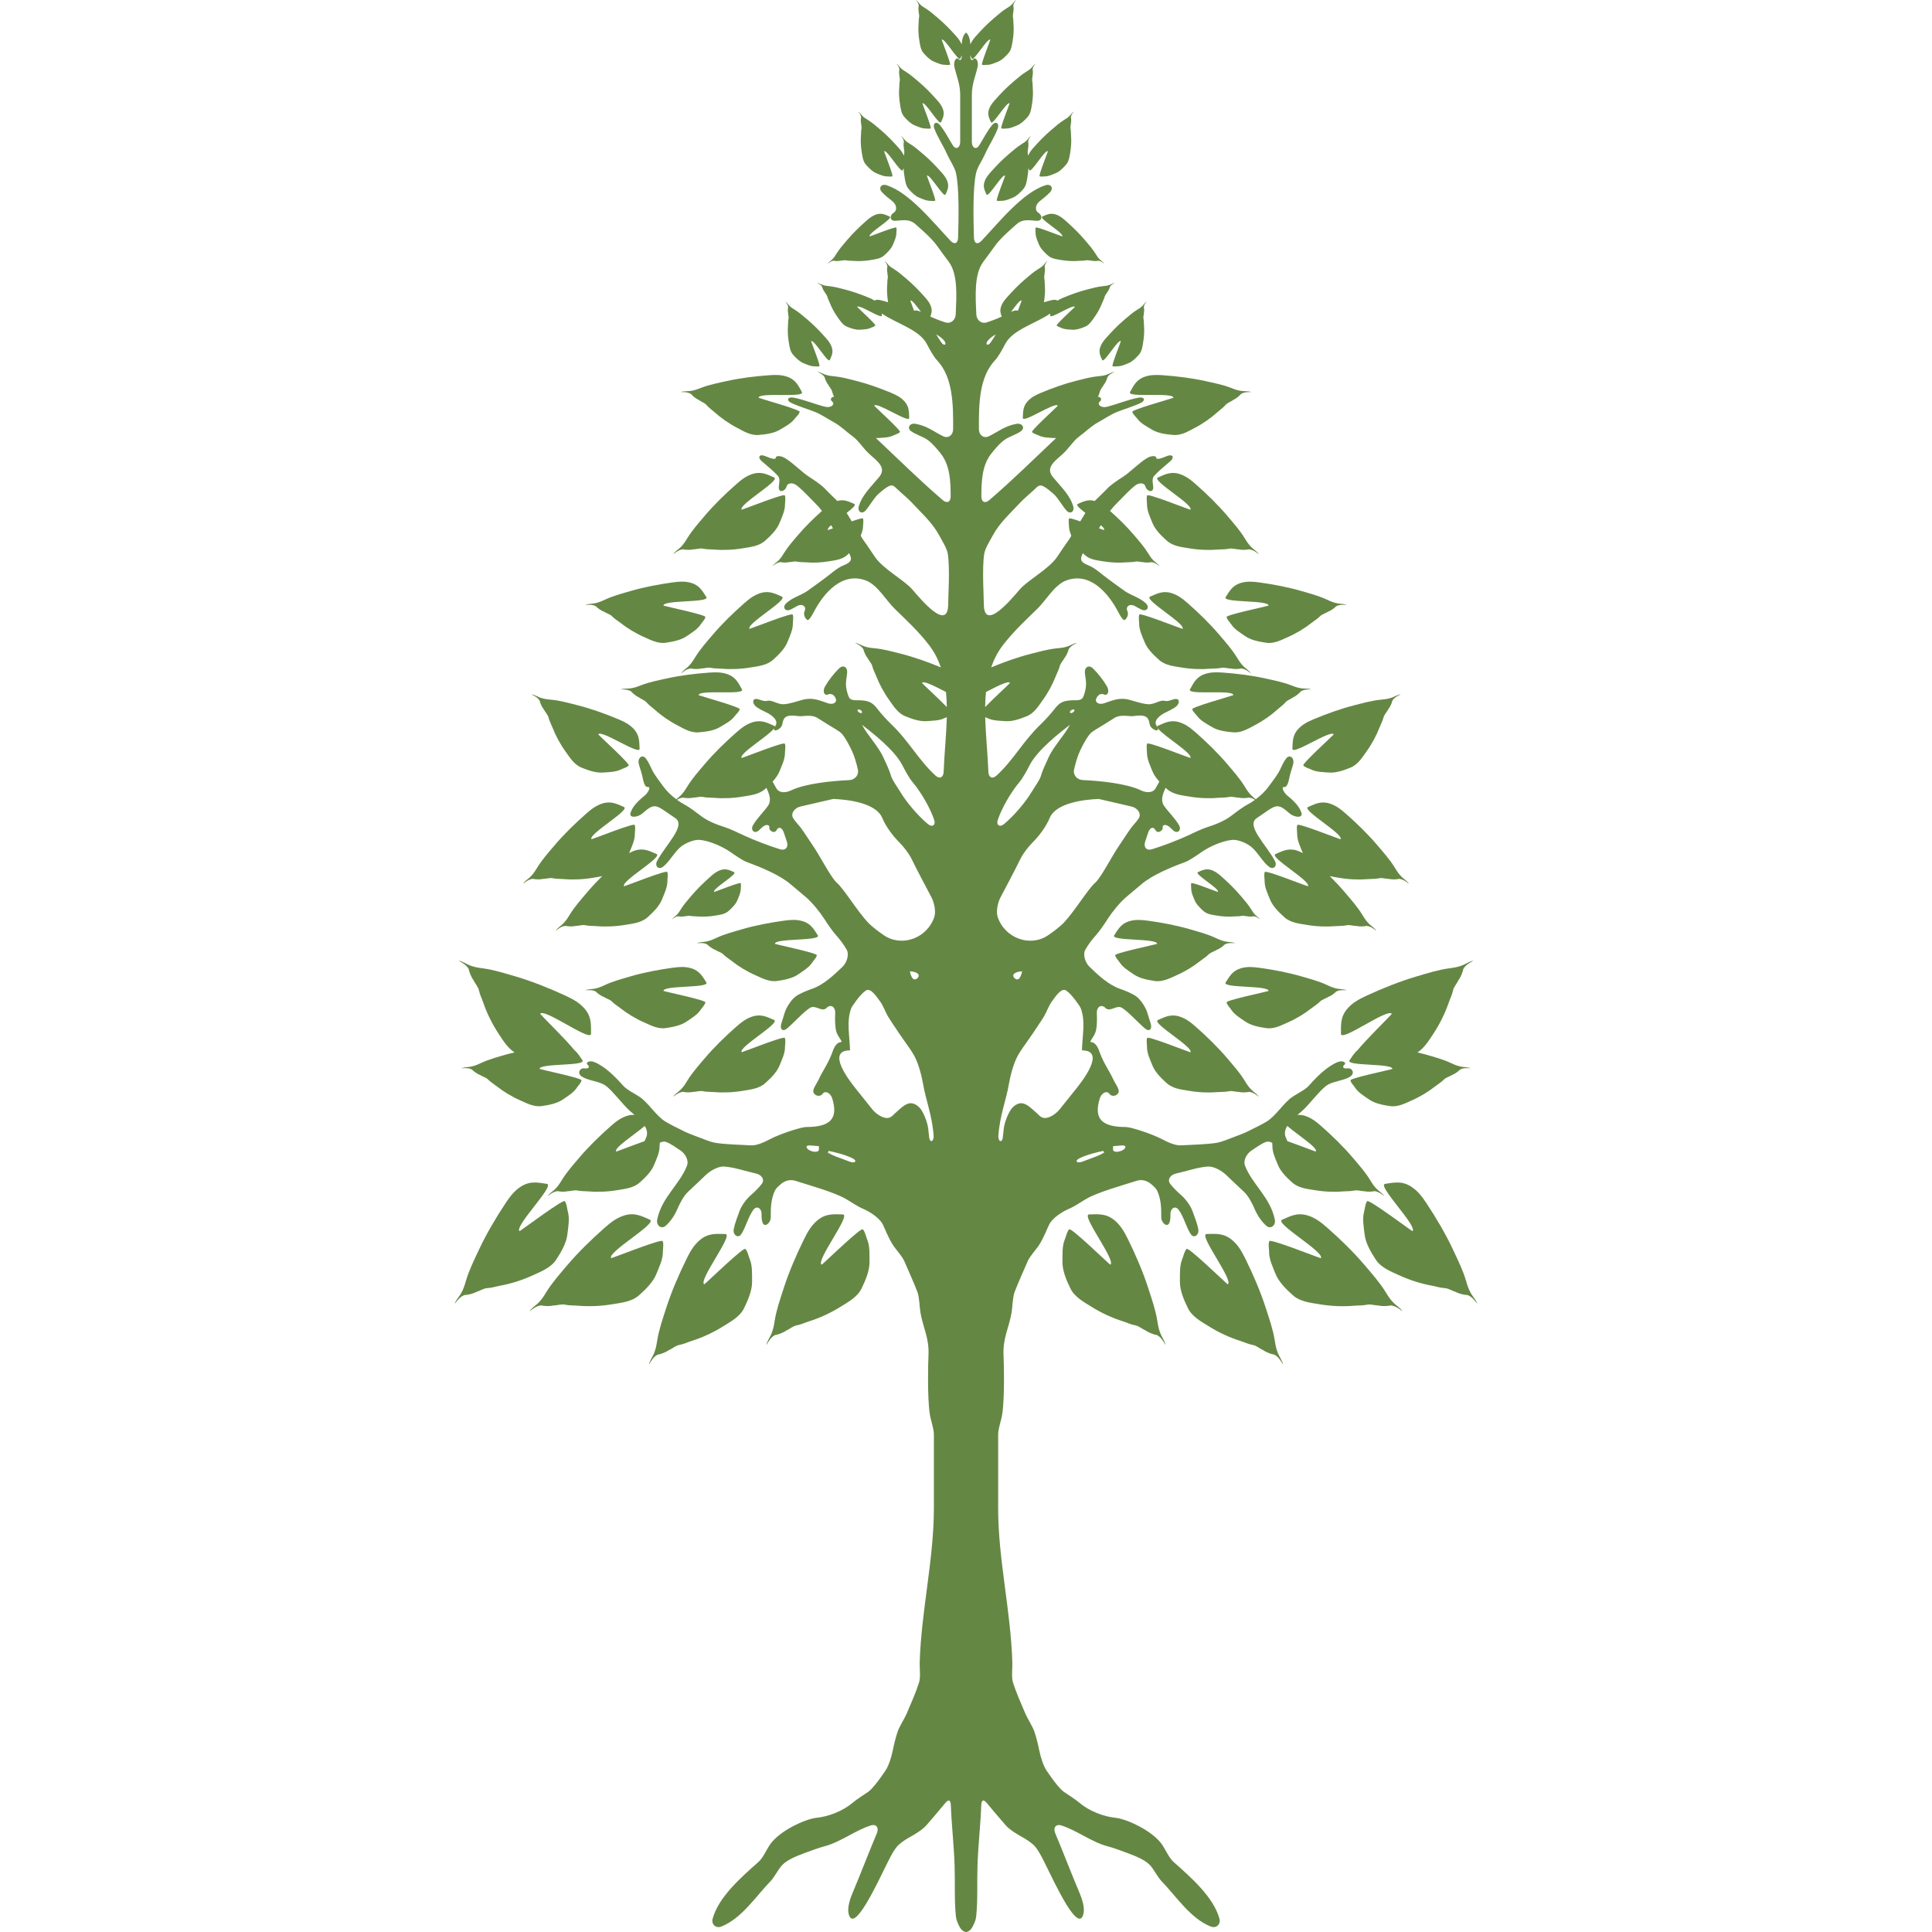 <?xml version="1.0" encoding="iso-8859-1"?>
<!-- Generator: Adobe Illustrator 16.0.0, SVG Export Plug-In . SVG Version: 6.00 Build 0)  -->
<!DOCTYPE svg PUBLIC "-//W3C//DTD SVG 1.1//EN" "http://www.w3.org/Graphics/SVG/1.1/DTD/svg11.dtd">
<svg version="1.1" id="Capa_1" xmlns="http://www.w3.org/2000/svg" xmlns:xlink="http://www.w3.org/1999/xlink" x="0px" y="0px"
	 width="565.543px" height="565.543px" viewBox="0 0 565.543 565.543" style="enable-background:new 0 0 565.543 565.543;"
	 xml:space="preserve">
<g>
	<g>
		<path fill="#658744" d="M226.661,298.609c-1.913-0.816-3.678-1.869-6.273-1.092c-1.852,0.557-3.28,1.629-4.856,3.018
			c-3.252,2.863-6.49,6.004-9.293,9.314c-1.769,2.086-3.614,4.158-5.019,6.447c-0.652,1.059-1.111,1.809-2.02,2.723
			c-0.514,0.518-1.833,1.396-2.102,2.014c0.912-0.74,1.778-1.318,2.849-1.432c0.646,0.188,2.167,0.232,2.916,0.031
			c0.949-0.006,2.041-0.41,2.919-0.209c1.004,0.23,2.167,0.16,3.231,0.252c2.687,0.232,5.691,0.109,8.568-0.389
			c1.9-0.33,4.633-0.555,6.454-2.252c1.616-1.439,3.381-3.201,4.159-5.127c0.74-1.832,1.612-3.625,1.597-5.424
			c-0.006-0.723,0.26-2.02-0.04-2.6c0.355-0.941-11.705,3.881-12.638,4.129C216.018,306.598,228.279,299.613,226.661,298.609z"/>
		<path fill="#658744" d="M153.138,258.689c0.912-0.741,1.778-1.319,2.849-1.432c0.646,0.187,2.167,0.232,2.916,0.031
			c0.949-0.006,2.041-0.41,2.919-0.208c1.004,0.229,2.167,0.159,3.231,0.25c2.687,0.233,5.691,0.11,8.565-0.388
			c0.787-0.135,1.72-0.275,2.665-0.487c-1.563,1.555-3.072,3.164-4.471,4.816c-1.769,2.087-3.614,4.159-5.018,6.448
			c-0.652,1.059-1.111,1.808-2.02,2.723c-0.514,0.517-1.833,1.396-2.103,2.014c0.912-0.741,1.778-1.319,2.849-1.432
			c0.646,0.187,2.167,0.232,2.916,0.03c0.949-0.006,2.041-0.41,2.919-0.208c1.003,0.229,2.167,0.159,3.231,0.251
			c2.687,0.232,5.691,0.11,8.568-0.389c1.9-0.331,4.633-0.554,6.454-2.252c1.616-1.438,3.381-3.201,4.158-5.125
			c0.741-1.833,1.613-3.626,1.598-5.425c-0.006-0.722,0.26-2.02-0.04-2.598c0.355-0.942-11.705,3.88-12.638,4.128
			c-1.083-1.42,11.178-8.403,9.56-9.406c-1.913-0.817-3.678-1.87-6.273-1.093c-0.658,0.196-1.252,0.48-1.827,0.799
			c0.024-0.058,0.067-0.113,0.092-0.174c0.741-1.833,1.613-3.626,1.598-5.425c-0.006-0.722,0.257-2.02-0.043-2.598
			c0.355-0.942-11.705,3.88-12.638,4.128c-1.083-1.42,11.178-8.403,9.559-9.406c-1.912-0.817-3.678-1.87-6.273-1.092
			c-1.854,0.557-3.28,1.627-4.856,3.017c-3.253,2.864-6.49,6.003-9.293,9.314c-1.769,2.087-3.614,4.159-5.018,6.447
			c-0.652,1.059-1.111,1.809-2.02,2.724C154.726,257.193,153.407,258.071,153.138,258.689z"/>
		<path fill="#658744" d="M194.038,366.473c-0.006-0.861,0.309-2.408-0.049-3.102c0.422-1.125-13.966,4.631-15.083,4.924
			c-1.294-1.695,13.338-10.027,11.408-11.223c-2.283-0.977-4.388-2.232-7.488-1.305c-2.212,0.664-3.917,1.943-5.796,3.6
			c-3.88,3.418-7.745,7.162-11.089,11.117c-2.108,2.49-4.312,4.963-5.988,7.691c-0.777,1.264-1.325,2.16-2.411,3.25
			c-0.615,0.615-2.188,1.664-2.509,2.402c1.086-0.885,2.121-1.576,3.396-1.707c0.768,0.223,2.583,0.275,3.479,0.039
			c1.132-0.01,2.433-0.49,3.482-0.248c1.197,0.275,2.586,0.189,3.856,0.301c3.204,0.277,6.793,0.135,10.22-0.463
			c2.268-0.391,5.529-0.66,7.699-2.686c1.928-1.717,4.036-3.82,4.96-6.117C193.013,370.76,194.056,368.619,194.038,366.473z"/>
		<path fill="#658744" d="M217.894,382.758c1.129-2.322,2.274-5.07,2.255-7.547c-0.018-2.359,0.128-4.734-0.707-6.713
			c-0.333-0.793-0.633-2.344-1.227-2.846c-0.037-1.203-11.145,9.605-12.065,10.303c-1.842-1.074,8.507-14.355,6.267-14.725
			c-2.482-0.031-4.908-0.389-7.417,1.648c-1.79,1.457-2.879,3.289-3.987,5.539c-2.283,4.639-4.428,9.574-6.013,14.504
			c-1.001,3.109-2.093,6.234-2.604,9.398c-0.235,1.465-0.401,2.502-0.988,3.926c-0.333,0.805-1.386,2.375-1.404,3.176
			c0.67-1.232,1.362-2.264,2.491-2.877c0.795-0.088,2.494-0.73,3.231-1.291c1.043-0.439,2.062-1.379,3.124-1.557
			c1.212-0.203,2.463-0.809,3.678-1.193c3.069-0.967,6.331-2.467,9.275-4.324C213.745,386.949,216.661,385.459,217.894,382.758z"/>
		<path fill="#658744" d="M246.795,355.49c-2.481-0.031-4.908-0.389-7.417,1.648c-1.79,1.457-2.879,3.289-3.987,5.539
			c-2.283,4.639-4.428,9.574-6.013,14.504c-1,3.109-2.096,6.234-2.604,9.396c-0.236,1.467-0.401,2.504-0.988,3.928
			c-0.333,0.805-1.386,2.373-1.405,3.176c0.67-1.234,1.362-2.266,2.488-2.877c0.796-0.088,2.494-0.73,3.231-1.291
			c1.043-0.441,2.062-1.381,3.125-1.557c1.211-0.203,2.463-0.809,3.678-1.195c3.069-0.967,6.332-2.465,9.275-4.322
			c1.946-1.229,4.859-2.721,6.093-5.42c1.129-2.322,2.273-5.07,2.255-7.545c-0.018-2.359,0.129-4.734-0.707-6.715
			c-0.333-0.793-0.634-2.344-1.227-2.846c-0.037-1.203-11.145,9.605-12.066,10.303C238.684,369.141,249.035,355.859,246.795,355.49z
			"/>
		<path fill="#658744" d="M162.896,368.602c1.411-2.164,2.892-4.742,3.182-7.203c0.279-2.344,0.722-4.682,0.141-6.748
			c-0.233-0.828-0.333-2.404-0.86-2.977c0.113-1.197-12.262,8.131-13.262,8.709c-1.692-1.297,10.242-13.176,8.066-13.826
			c-2.457-0.342-4.819-1.004-7.567,0.707c-1.958,1.221-3.268,2.902-4.648,4.994c-2.849,4.318-5.594,8.945-7.785,13.635
			c-1.383,2.961-2.861,5.922-3.761,8.998c-0.416,1.422-0.713,2.432-1.475,3.77c-0.432,0.756-1.674,2.182-1.791,2.975
			c0.817-1.139,1.634-2.076,2.831-2.541c0.802,0.014,2.564-0.41,3.369-0.875c1.092-0.305,2.219-1.111,3.296-1.152
			c1.227-0.051,2.546-0.494,3.8-0.723c3.167-0.572,6.591-1.652,9.743-3.127C158.257,372.242,161.333,371.127,162.896,368.602z"/>
		<path fill="#658744" d="M141.421,283.463c-1.472-0.199-2.512-0.336-3.947-0.891c-0.811-0.312-2.409-1.325-3.21-1.321
			c1.248,0.636,2.298,1.304,2.938,2.414c0.107,0.792,0.792,2.476,1.374,3.198c0.465,1.033,1.432,2.029,1.637,3.084
			c0.233,1.205,0.872,2.441,1.285,3.648c1.043,3.041,2.629,6.264,4.56,9.16c1.102,1.652,2.469,3.957,4.565,5.322
			c-0.765,0.193-1.548,0.34-2.298,0.557c-2.512,0.73-5.077,1.408-7.408,2.488c-1.08,0.502-1.842,0.855-3.051,1.104
			c-0.683,0.141-2.197,0.145-2.739,0.494c1.117-0.111,2.114-0.113,3.026,0.359c0.416,0.49,1.604,1.328,2.307,1.568
			c0.762,0.494,1.842,0.748,2.436,1.377c0.68,0.713,1.644,1.271,2.442,1.906c2.02,1.604,4.48,3.096,7.032,4.217
			c1.689,0.74,3.987,2.006,6.334,1.611c2.047-0.293,4.388-0.764,6.022-1.891c1.558-1.07,3.201-2.037,4.14-3.482
			c0.376-0.578,1.273-1.471,1.337-2.092c0.78-0.564-11.38-3.092-12.255-3.389c-0.113-1.707,13.351-0.795,12.592-2.447
			c-0.716-1.09-1.371-2.201-2.408-3.066c-2.261-2.846-9.431-9.885-10.006-10.604c1.028-1.869,14.568,8.141,14.88,5.891
			c-0.03-2.48,0.263-4.918-1.836-7.375c-1.502-1.752-3.363-2.793-5.636-3.842c-4.697-2.168-9.685-4.184-14.654-5.644
			C147.75,284.908,144.598,283.892,141.421,283.463z"/>
		<path fill="#658744" d="M197.095,162.223c0.912-0.741,1.778-1.319,2.849-1.432c0.646,0.187,2.167,0.232,2.916,0.03
			c0.949-0.006,2.041-0.41,2.919-0.208c1.003,0.229,2.167,0.159,3.231,0.251c2.687,0.232,5.691,0.11,8.568-0.389
			c1.9-0.331,4.633-0.554,6.454-2.252c1.616-1.438,3.381-3.201,4.159-5.125c0.74-1.833,1.612-3.626,1.597-5.425
			c-0.006-0.722,0.26-2.02-0.04-2.598c0.355-0.942-11.704,3.88-12.638,4.128c-1.083-1.423,11.178-8.403,9.56-9.406
			c-1.913-0.817-3.678-1.87-6.273-1.093c-1.852,0.557-3.28,1.628-4.856,3.018c-3.252,2.864-6.49,6.003-9.293,9.314
			c-1.769,2.087-3.614,4.159-5.019,6.447c-0.652,1.059-1.111,1.809-2.02,2.724C198.683,160.729,197.364,161.608,197.095,162.223z"/>
		<path fill="#658744" d="M247.921,70.322c-1.086,1.282-2.221,2.555-3.084,3.963c-0.401,0.652-0.682,1.111-1.242,1.674
			c-0.315,0.318-1.126,0.857-1.292,1.236c0.56-0.456,1.093-0.811,1.75-0.881c0.398,0.113,1.331,0.141,1.79,0.019
			c0.584-0.003,1.251-0.251,1.793-0.129c0.618,0.141,1.332,0.098,1.986,0.153c1.649,0.144,3.498,0.067,5.263-0.239
			c1.166-0.202,2.846-0.34,3.962-1.383c0.992-0.884,2.078-1.967,2.555-3.148c0.453-1.126,0.992-2.228,0.982-3.333
			c-0.003-0.444,0.159-1.239-0.024-1.594c0.217-0.579-7.191,2.384-7.767,2.537c-0.667-0.872,6.867-5.162,5.872-5.78
			c-1.175-0.502-2.261-1.147-3.855-0.67c-1.138,0.343-2.017,1-2.983,1.854C251.633,66.359,249.645,68.287,247.921,70.322z"/>
		<path fill="#658744" d="M214.922,255.317c-1.175-0.502-2.261-1.15-3.855-0.67c-1.138,0.343-2.017,1.001-2.983,1.854
			c-1.998,1.76-3.987,3.688-5.71,5.722c-1.086,1.282-2.222,2.555-3.084,3.963c-0.401,0.652-0.683,1.111-1.243,1.674
			c-0.315,0.318-1.126,0.857-1.291,1.236c0.56-0.456,1.092-0.811,1.75-0.881c0.395,0.113,1.332,0.141,1.791,0.018
			c0.584-0.003,1.251-0.25,1.793-0.128c0.618,0.141,1.331,0.098,1.986,0.156c1.649,0.144,3.498,0.067,5.263-0.239
			c1.169-0.202,2.846-0.34,3.966-1.383c0.992-0.884,2.078-1.967,2.555-3.148c0.453-1.126,0.991-2.228,0.982-3.333
			c-0.003-0.444,0.159-1.239-0.025-1.594c0.217-0.578-7.191,2.384-7.766,2.537C208.383,260.223,215.917,255.933,214.922,255.317z"/>
		<path fill="#658744" d="M275.456,35.796c0.474-1.111,1.083-2.133,0.633-3.638c-0.321-1.074-0.946-1.903-1.75-2.818
			c-1.662-1.885-3.482-3.764-5.404-5.392c-1.212-1.025-2.411-2.096-3.739-2.91c-0.615-0.376-1.05-0.643-1.579-1.172
			c-0.3-0.297-0.811-1.062-1.166-1.218c0.428,0.529,0.765,1.031,0.829,1.652c-0.107,0.373-0.135,1.254-0.019,1.692
			c0.003,0.551,0.239,1.181,0.12,1.692c-0.135,0.582-0.092,1.258-0.147,1.875c-0.135,1.558-0.064,3.302,0.223,4.97
			c0.19,1.102,0.321,2.687,1.307,3.742c0.835,0.937,1.857,1.961,2.975,2.412c1.065,0.428,2.105,0.936,3.148,0.927
			c0.417-0.003,1.169,0.149,1.506-0.025c0.547,0.205-2.25-6.787-2.393-7.332C270.826,29.621,274.874,36.735,275.456,35.796z"/>
		<path fill="#658744" d="M257.729,37.975c-1.212-1.025-2.412-2.096-3.739-2.91c-0.615-0.376-1.05-0.643-1.579-1.172
			c-0.3-0.297-0.811-1.062-1.166-1.218c0.429,0.529,0.765,1.031,0.829,1.652c-0.107,0.374-0.134,1.254-0.018,1.692
			c0.003,0.551,0.239,1.184,0.119,1.692c-0.134,0.582-0.092,1.258-0.146,1.876c-0.135,1.558-0.064,3.302,0.223,4.969
			c0.19,1.102,0.321,2.687,1.307,3.743c0.835,0.936,1.857,1.961,2.971,2.411c1.065,0.428,2.105,0.937,3.149,0.927
			c0.419-0.003,1.172,0.15,1.505-0.024c0.548,0.205-2.252-6.787-2.393-7.332c0.823-0.63,4.875,6.484,5.456,5.545
			c0.083-0.196,0.171-0.389,0.257-0.584c0.04,0.817,0.122,1.643,0.263,2.454c0.189,1.102,0.321,2.687,1.307,3.742
			c0.835,0.937,1.857,1.961,2.974,2.412c1.065,0.428,2.105,0.936,3.149,0.927c0.419-0.003,1.172,0.15,1.505-0.025
			c0.548,0.205-2.252-6.787-2.393-7.332c0.823-0.63,4.875,6.484,5.456,5.545c0.474-1.111,1.083-2.133,0.633-3.639
			c-0.321-1.074-0.945-1.903-1.75-2.818c-1.662-1.885-3.482-3.764-5.404-5.392c-1.211-1.025-2.411-2.096-3.739-2.91
			c-0.615-0.376-1.049-0.643-1.579-1.172c-0.3-0.297-0.811-1.062-1.166-1.218c0.428,0.529,0.765,1.031,0.829,1.652
			c-0.107,0.374-0.135,1.255-0.019,1.692c0.003,0.551,0.239,1.184,0.123,1.692c-0.055,0.236-0.07,0.493-0.083,0.75
			c-0.352-0.792-0.829-1.5-1.475-2.234C261.471,41.479,259.65,39.6,257.729,37.975z"/>
		<path fill="#658744" d="M242.891,105.411c0.474-1.111,1.083-2.133,0.633-3.638c-0.321-1.074-0.946-1.904-1.75-2.818
			c-1.662-1.885-3.482-3.764-5.404-5.392c-1.212-1.025-2.412-2.096-3.739-2.91c-0.615-0.376-1.05-0.643-1.579-1.172
			c-0.3-0.296-0.811-1.062-1.166-1.218c0.429,0.529,0.765,1.031,0.83,1.652c-0.107,0.374-0.135,1.255-0.019,1.692
			c0.003,0.551,0.239,1.181,0.12,1.692c-0.135,0.582-0.092,1.258-0.147,1.876c-0.135,1.558-0.064,3.302,0.223,4.97
			c0.19,1.102,0.321,2.687,1.307,3.742c0.835,0.937,1.857,1.961,2.975,2.411c1.064,0.429,2.102,0.937,3.146,0.927
			c0.419-0.003,1.169,0.15,1.505-0.024c0.548,0.205-2.249-6.787-2.393-7.332C238.258,99.236,242.307,106.351,242.891,105.411z"/>
		<path fill="#658744" d="M161.342,204.815c-1.184-0.113-2.022-0.192-3.188-0.593c-0.661-0.227-1.971-0.989-2.613-0.961
			c1.019,0.471,1.882,0.973,2.427,1.845c0.11,0.633,0.71,1.958,1.196,2.518c0.404,0.814,1.209,1.579,1.405,2.42
			c0.223,0.958,0.771,1.928,1.141,2.883c0.927,2.405,2.295,4.938,3.929,7.197c1.08,1.493,2.423,3.748,4.645,4.599
			c1.916,0.783,4.171,1.563,6.15,1.419c1.885-0.134,3.794-0.138,5.334-0.906c0.615-0.309,1.842-0.624,2.212-1.126
			c0.958-0.092-8.247-8.427-8.853-9.128c0.765-1.53,11.913,6.077,12.096,4.266c-0.101-1.986,0.064-3.944-1.695-5.851
			c-1.255-1.359-2.775-2.136-4.63-2.907c-3.825-1.591-7.883-3.057-11.907-4.073C166.455,205.779,163.9,205.06,161.342,204.815z"/>
		<path fill="#658744" d="M217.224,201.859c-0.982-1.729-1.72-3.552-4.143-4.461c-1.732-0.648-3.439-0.658-5.444-0.514
			c-4.134,0.3-8.415,0.814-12.466,1.713c-2.555,0.566-5.159,1.074-7.552,2.004c-1.108,0.431-1.891,0.734-3.115,0.906
			c-0.691,0.095-2.203,0.003-2.766,0.315c1.123-0.037,2.118,0.024,2.996,0.557c0.383,0.514,1.515,1.429,2.2,1.713
			c0.725,0.545,1.79,0.869,2.341,1.53c0.63,0.756,1.558,1.377,2.316,2.062c1.91,1.732,4.269,3.378,6.745,4.663
			c1.637,0.848,3.849,2.258,6.215,2.02c2.062-0.159,4.428-0.48,6.132-1.497c1.625-0.97,3.326-1.827,4.357-3.207
			c0.413-0.554,1.365-1.386,1.472-2.001c0.817-0.514-11.157-3.819-12.011-4.174C204.5,201.776,217.875,203.558,217.224,201.859z"/>
		<path fill="#658744" d="M225.183,109.833c-4.134,0.3-8.415,0.814-12.466,1.714c-2.555,0.566-5.159,1.074-7.552,2.004
			c-1.107,0.431-1.894,0.734-3.115,0.906c-0.692,0.095-2.204,0.003-2.767,0.315c1.123-0.037,2.118,0.024,2.996,0.557
			c0.382,0.514,1.515,1.429,2.2,1.713c0.729,0.545,1.791,0.869,2.341,1.53c0.63,0.755,1.557,1.377,2.313,2.062
			c1.91,1.732,4.269,3.378,6.748,4.664c1.637,0.848,3.85,2.258,6.215,2.02c2.062-0.159,4.428-0.48,6.132-1.496
			c1.625-0.97,3.326-1.827,4.357-3.207c0.413-0.551,1.365-1.386,1.472-2.001c0.817-0.514-11.157-3.819-12.01-4.174
			c-0.003-1.71,13.372,0.07,12.723-1.628c-0.982-1.729-1.716-3.553-4.143-4.461C228.895,109.698,227.187,109.689,225.183,109.833z"
			/>
		<path fill="#658744" d="M239.421,273.846c-1.092-1.662-1.943-3.434-4.425-4.186c-1.772-0.536-3.476-0.435-5.465-0.162
			c-4.106,0.566-8.344,1.358-12.329,2.518c-2.512,0.731-5.077,1.408-7.408,2.488c-1.077,0.502-1.842,0.857-3.051,1.105
			c-0.683,0.141-2.197,0.144-2.739,0.493c1.117-0.11,2.114-0.113,3.026,0.361c0.416,0.49,1.604,1.328,2.307,1.567
			c0.762,0.496,1.842,0.75,2.436,1.377c0.679,0.713,1.643,1.273,2.445,1.906c2.02,1.604,4.48,3.096,7.032,4.217
			c1.689,0.74,3.987,2.007,6.334,1.611c2.047-0.293,4.388-0.764,6.022-1.891c1.558-1.07,3.201-2.037,4.14-3.482
			c0.376-0.579,1.273-1.472,1.337-2.093c0.78-0.563-11.38-3.09-12.255-3.387C226.716,274.589,240.18,275.501,239.421,273.846z"/>
		<path fill="#658744" d="M177.171,288.295c-1.077,0.502-1.842,0.857-3.051,1.105c-0.683,0.141-2.2,0.143-2.739,0.492
			c1.117-0.111,2.114-0.113,3.026,0.361c0.416,0.488,1.604,1.328,2.307,1.566c0.762,0.496,1.842,0.75,2.436,1.377
			c0.68,0.713,1.644,1.273,2.442,1.906c2.02,1.604,4.48,3.096,7.035,4.217c1.689,0.74,3.987,2.004,6.334,1.613
			c2.047-0.295,4.388-0.766,6.022-1.893c1.557-1.07,3.201-2.037,4.14-3.482c0.376-0.578,1.273-1.471,1.34-2.092
			c0.78-0.562-11.38-3.092-12.255-3.389c-0.113-1.703,13.351-0.795,12.592-2.447c-1.092-1.662-1.943-3.434-4.425-4.186
			c-1.772-0.536-3.476-0.436-5.465-0.162c-4.106,0.565-8.344,1.357-12.329,2.518C182.067,286.539,179.5,287.215,177.171,288.295z"/>
		<path fill="#658744" d="M184.58,173.006c-2.512,0.731-5.08,1.408-7.408,2.488c-1.077,0.502-1.842,0.857-3.051,1.104
			c-0.683,0.141-2.2,0.144-2.739,0.493c1.117-0.11,2.114-0.113,3.026,0.361c0.416,0.49,1.604,1.328,2.307,1.566
			c0.762,0.496,1.842,0.75,2.436,1.377c0.68,0.713,1.644,1.273,2.442,1.906c2.02,1.604,4.48,3.097,7.035,4.217
			c1.689,0.74,3.987,2.007,6.334,1.612c2.047-0.293,4.388-0.765,6.022-1.891c1.557-1.071,3.201-2.038,4.14-3.482
			c0.376-0.579,1.273-1.472,1.34-2.093c0.78-0.563-11.38-3.09-12.255-3.387c-0.113-1.708,13.351-0.796,12.592-2.448
			c-1.092-1.662-1.943-3.433-4.425-4.186c-1.771-0.535-3.476-0.435-5.465-0.162C192.802,171.057,188.563,171.847,184.58,173.006z"/>
		<path fill="#658744" d="M228.956,174.68c-1.913-0.817-3.678-1.87-6.273-1.092c-1.851,0.557-3.28,1.628-4.856,3.017
			c-3.253,2.864-6.491,6.004-9.293,9.314c-1.769,2.087-3.614,4.159-5.019,6.448c-0.652,1.059-1.111,1.808-2.02,2.723
			c-0.514,0.517-1.833,1.396-2.102,2.014c0.912-0.741,1.778-1.319,2.849-1.432c0.646,0.187,2.167,0.232,2.917,0.031
			c0.948-0.006,2.041-0.41,2.919-0.208c1.004,0.229,2.167,0.159,3.231,0.251c2.687,0.233,5.691,0.11,8.568-0.389
			c1.9-0.33,4.633-0.554,6.454-2.252c1.616-1.438,3.381-3.201,4.159-5.125c0.74-1.833,1.613-3.626,1.597-5.425
			c-0.006-0.722,0.26-2.02-0.04-2.598c0.355-0.942-11.705,3.88-12.638,4.128C218.313,182.667,230.574,175.684,228.956,174.68z"/>
		<path fill="#658744" d="M335.798,303.893c-0.299,0.578-0.033,1.875-0.043,2.598c-0.014,1.799,0.857,3.592,1.598,5.426
			c0.775,1.924,2.543,3.686,4.158,5.125c1.818,1.697,4.555,1.922,6.455,2.252c2.873,0.498,5.881,0.617,8.566,0.389
			c1.066-0.092,2.229-0.021,3.232-0.252c0.879-0.201,1.967,0.203,2.92,0.209c0.748,0.199,2.27,0.152,2.916-0.031
			c1.07,0.113,1.936,0.691,2.848,1.432c-0.27-0.613-1.588-1.496-2.102-2.012c-0.912-0.916-1.371-1.666-2.02-2.725
			c-1.404-2.289-3.25-4.359-5.018-6.447c-2.805-3.314-6.041-6.451-9.295-9.314c-1.574-1.389-3.004-2.461-4.855-3.018
			c-2.596-0.777-4.361,0.275-6.273,1.094c-1.619,1.002,10.646,7.982,9.561,9.406C347.501,307.771,335.444,302.949,335.798,303.893z"
			/>
		<path fill="#658744" d="M410.298,256.676c-0.91-0.915-1.371-1.665-2.02-2.723c-1.404-2.289-3.25-4.36-5.02-6.447
			c-2.803-3.314-6.039-6.451-9.293-9.315c-1.576-1.389-3.004-2.46-4.855-3.017c-2.596-0.777-4.361,0.275-6.273,1.092
			c-1.619,1.004,10.646,7.984,9.559,9.407c-0.936-0.248-12.992-5.07-12.637-4.128c-0.301,0.578-0.033,1.875-0.043,2.598
			c-0.016,1.799,0.857,3.593,1.598,5.425c0.023,0.058,0.066,0.113,0.092,0.175c-0.576-0.318-1.172-0.6-1.828-0.799
			c-2.594-0.777-4.359,0.275-6.271,1.092c-1.619,1.004,10.645,7.984,9.559,9.407c-0.936-0.248-12.992-5.071-12.639-4.128
			c-0.299,0.578-0.033,1.875-0.041,2.598c-0.016,1.799,0.855,3.593,1.596,5.425c0.775,1.925,2.543,3.688,4.16,5.125
			c1.816,1.699,4.553,1.922,6.453,2.252c2.873,0.499,5.881,0.618,8.568,0.389c1.064-0.092,2.227-0.021,3.23-0.251
			c0.879-0.202,1.967,0.202,2.92,0.208c0.748,0.199,2.27,0.153,2.916-0.031c1.07,0.113,1.936,0.692,2.848,1.432
			c-0.27-0.615-1.588-1.496-2.102-2.013c-0.912-0.915-1.371-1.665-2.02-2.724c-1.404-2.289-3.25-4.36-5.018-6.447
			c-1.398-1.652-2.908-3.262-4.471-4.816c0.945,0.211,1.881,0.352,2.664,0.486c2.873,0.499,5.881,0.618,8.564,0.389
			c1.066-0.092,2.229-0.021,3.232-0.251c0.879-0.202,1.967,0.202,2.92,0.208c0.748,0.199,2.27,0.153,2.916-0.03
			c1.07,0.113,1.936,0.691,2.848,1.432C412.13,258.071,410.812,257.193,410.298,256.676z"/>
		<path fill="#658744" d="M407.997,381.432c-1.088-1.092-1.635-1.986-2.412-3.25c-1.678-2.729-3.881-5.201-5.988-7.691
			c-3.346-3.955-7.209-7.699-11.09-11.117c-1.881-1.656-3.586-2.938-5.795-3.6c-3.098-0.926-5.205,0.328-7.488,1.305
			c-1.932,1.195,12.701,9.529,11.408,11.223c-1.117-0.293-15.506-6.049-15.084-4.922c-0.357,0.691-0.043,2.238-0.049,3.1
			c-0.018,2.148,1.023,4.287,1.906,6.475c0.926,2.297,3.033,4.4,4.961,6.117c2.17,2.025,5.432,2.295,7.699,2.686
			c3.43,0.598,7.016,0.742,10.221,0.463c1.27-0.109,2.658-0.025,3.855-0.301c1.049-0.24,2.35,0.24,3.482,0.248
			c0.896,0.238,2.711,0.184,3.479-0.039c1.275,0.135,2.311,0.826,3.396,1.707C410.181,383.098,408.608,382.047,407.997,381.432z"/>
		<path fill="#658744" d="M373.144,392.316c-0.508-3.164-1.604-6.289-2.605-9.396c-1.584-4.93-3.729-9.865-6.012-14.506
			c-1.107-2.248-2.195-4.082-3.988-5.537c-2.508-2.039-4.936-1.68-7.416-1.65c-2.24,0.371,8.107,13.65,6.266,14.725
			c-0.92-0.697-12.029-11.506-12.064-10.303c-0.594,0.502-0.895,2.053-1.229,2.846c-0.834,1.977-0.688,4.352-0.707,6.715
			c-0.021,2.475,1.127,5.223,2.256,7.545c1.234,2.699,4.146,4.193,6.092,5.42c2.945,1.857,6.207,3.359,9.275,4.324
			c1.215,0.381,2.467,0.99,3.678,1.193c1.062,0.176,2.082,1.115,3.125,1.557c0.738,0.561,2.436,1.203,3.23,1.291
			c1.131,0.613,1.822,1.643,2.492,2.877c-0.02-0.803-1.072-2.371-1.404-3.176C373.544,394.82,373.378,393.783,373.144,392.316z"/>
		<path fill="#658744" d="M312.946,359.912c-0.594,0.5-0.893,2.053-1.227,2.846c-0.836,1.977-0.689,4.354-0.707,6.713
			c-0.021,2.475,1.125,5.223,2.256,7.545c1.232,2.699,4.146,4.193,6.092,5.42c2.943,1.857,6.205,3.357,9.275,4.324
			c1.217,0.383,2.465,0.992,3.678,1.193c1.062,0.178,2.08,1.117,3.125,1.557c0.736,0.561,2.436,1.203,3.23,1.293
			c1.129,0.611,1.82,1.643,2.488,2.875c-0.02-0.801-1.072-2.371-1.404-3.176c-0.588-1.424-0.754-2.461-0.988-3.926
			c-0.51-3.164-1.604-6.289-2.605-9.396c-1.584-4.93-3.73-9.867-6.012-14.506c-1.107-2.248-2.195-4.082-3.988-5.537
			c-2.508-2.039-4.936-1.682-7.418-1.65c-2.238,0.371,8.113,13.65,6.268,14.725C324.091,369.516,312.983,358.711,312.946,359.912z"
			/>
		<path fill="#658744" d="M429.138,374.891c-0.902-3.076-2.381-6.039-3.76-8.998c-2.191-4.689-4.939-9.32-7.785-13.635
			c-1.381-2.092-2.689-3.773-4.648-4.994c-2.744-1.707-5.107-1.049-7.568-0.707c-2.176,0.65,9.76,12.529,8.064,13.826
			c-1.002-0.578-13.375-9.906-13.262-8.709c-0.527,0.572-0.629,2.148-0.861,2.977c-0.58,2.066-0.137,4.404,0.141,6.748
			c0.291,2.461,1.771,5.043,3.184,7.203c1.562,2.525,4.639,3.639,6.725,4.611c3.152,1.475,6.576,2.555,9.744,3.127
			c1.254,0.23,2.572,0.674,3.801,0.723c1.074,0.043,2.203,0.848,3.295,1.154c0.803,0.465,2.568,0.887,3.369,0.875
			c1.197,0.465,2.014,1.4,2.83,2.539c-0.119-0.793-1.361-2.219-1.789-2.975C429.849,377.32,429.554,376.312,429.138,374.891z"/>
		<path fill="#658744" d="M419.479,302.756c1.932-2.895,3.518-6.117,4.561-9.16c0.412-1.207,1.053-2.443,1.285-3.648
			c0.205-1.055,1.168-2.051,1.637-3.084c0.578-0.723,1.264-2.406,1.375-3.198c0.639-1.114,1.688-1.778,2.938-2.414
			c-0.803-0.003-2.4,1.01-3.211,1.321c-1.438,0.551-2.479,0.691-3.947,0.891c-3.176,0.429-6.328,1.441-9.459,2.363
			c-4.969,1.459-9.957,3.475-14.654,5.643c-2.275,1.049-4.137,2.09-5.637,3.842c-2.102,2.459-1.805,4.895-1.836,7.375
			c0.312,2.25,13.854-7.76,14.881-5.891c-0.574,0.721-7.744,7.758-10.006,10.604c-1.037,0.865-1.689,1.977-2.408,3.066
			c-0.758,1.652,12.705,0.74,12.592,2.447c-0.875,0.297-13.035,2.822-12.254,3.389c0.066,0.617,0.963,1.514,1.336,2.092
			c0.939,1.441,2.582,2.412,4.141,3.482c1.635,1.127,3.975,1.598,6.021,1.891c2.348,0.393,4.646-0.871,6.334-1.611
			c2.557-1.121,5.016-2.613,7.033-4.217c0.801-0.637,1.766-1.193,2.441-1.906c0.594-0.625,1.678-0.879,2.436-1.377
			c0.703-0.238,1.891-1.078,2.307-1.566c0.912-0.475,1.91-0.473,3.027-0.361c-0.541-0.35-2.057-0.352-2.738-0.494
			c-1.209-0.246-1.971-0.602-3.051-1.104c-2.33-1.084-4.896-1.756-7.408-2.488c-0.75-0.217-1.533-0.363-2.299-0.557
			C417.011,306.713,418.378,304.408,419.479,302.756z"/>
		<path fill="#658744" d="M366.341,160.212c-0.912-0.915-1.371-1.665-2.02-2.723c-1.404-2.289-3.25-4.361-5.02-6.448
			c-2.803-3.313-6.039-6.45-9.293-9.314c-1.576-1.389-3.004-2.46-4.855-3.017c-2.596-0.777-4.361,0.275-6.273,1.092
			c-1.619,1.004,10.646,7.983,9.559,9.407c-0.936-0.248-12.992-5.071-12.637-4.128c-0.301,0.578-0.033,1.875-0.043,2.598
			c-0.016,1.799,0.857,3.592,1.598,5.425c0.773,1.925,2.543,3.688,4.158,5.125c1.818,1.699,4.553,1.922,6.453,2.252
			c2.873,0.499,5.881,0.618,8.568,0.389c1.064-0.092,2.229-0.021,3.232-0.251c0.877-0.202,1.967,0.202,2.918,0.208
			c0.75,0.199,2.271,0.153,2.916-0.031c1.072,0.113,1.938,0.692,2.85,1.432C368.173,161.608,366.854,160.729,366.341,160.212z"/>
		<path fill="#658744" d="M303.177,66.659c-0.184,0.355-0.021,1.154-0.025,1.594c-0.01,1.104,0.527,2.206,0.982,3.333
			c0.477,1.181,1.561,2.264,2.555,3.148c1.117,1.043,2.797,1.181,3.963,1.383c1.766,0.306,3.613,0.379,5.264,0.239
			c0.654-0.055,1.367-0.012,1.986-0.153c0.537-0.125,1.207,0.123,1.793,0.129c0.461,0.122,1.395,0.095,1.789-0.019
			c0.658,0.07,1.191,0.425,1.75,0.881c-0.164-0.379-0.975-0.918-1.291-1.236c-0.559-0.563-0.842-1.022-1.242-1.674
			c-0.863-1.404-1.998-2.678-3.084-3.963c-1.723-2.035-3.713-3.962-5.711-5.722c-0.969-0.854-1.844-1.511-2.982-1.854
			c-1.594-0.478-2.678,0.168-3.855,0.67c-0.994,0.615,6.539,4.905,5.871,5.78C310.366,69.043,302.958,66.081,303.177,66.659z"/>
		<path fill="#658744" d="M348.724,258.561c-0.184,0.355-0.021,1.153-0.023,1.594c-0.01,1.104,0.525,2.206,0.982,3.333
			c0.477,1.184,1.561,2.264,2.555,3.148c1.117,1.043,2.797,1.181,3.965,1.383c1.766,0.306,3.615,0.379,5.264,0.239
			c0.654-0.055,1.367-0.013,1.986-0.156c0.539-0.123,1.209,0.123,1.793,0.128c0.461,0.123,1.395,0.095,1.789-0.018
			c0.658,0.07,1.191,0.425,1.752,0.881c-0.166-0.379-0.977-0.918-1.293-1.236c-0.559-0.563-0.84-1.022-1.242-1.674
			c-0.861-1.408-1.998-2.678-3.084-3.963c-1.723-2.035-3.711-3.962-5.709-5.722c-0.971-0.854-1.846-1.512-2.984-1.854
			c-1.594-0.477-2.68,0.168-3.855,0.67c-0.994,0.615,6.539,4.905,5.875,5.78C355.915,260.945,348.507,257.982,348.724,258.561z"/>
		<path fill="#658744" d="M301.921,19.866c-0.529,0.529-0.967,0.795-1.578,1.172c-1.328,0.814-2.527,1.885-3.74,2.91
			c-1.922,1.625-3.742,3.504-5.404,5.392c-0.805,0.915-1.426,1.741-1.75,2.818c-0.449,1.505,0.16,2.531,0.635,3.638
			c0.58,0.939,4.633-6.175,5.455-5.544c-0.145,0.542-2.941,7.537-2.393,7.332c0.336,0.174,1.09,0.021,1.506,0.024
			c1.043,0.009,2.084-0.499,3.148-0.927c1.117-0.45,2.139-1.475,2.975-2.411c0.984-1.056,1.113-2.641,1.307-3.742
			c0.291-1.668,0.357-3.412,0.223-4.97c-0.053-0.618-0.012-1.291-0.146-1.875c-0.117-0.511,0.115-1.142,0.119-1.692
			c0.117-0.435,0.088-1.319-0.018-1.692c0.062-0.622,0.4-1.123,0.828-1.653C302.729,18.804,302.222,19.569,301.921,19.866z"/>
		<path fill="#658744" d="M313.13,33.893c-0.529,0.529-0.967,0.796-1.578,1.172c-1.328,0.814-2.527,1.885-3.74,2.91
			c-1.922,1.625-3.742,3.504-5.404,5.392c-0.645,0.731-1.123,1.441-1.475,2.233c-0.016-0.257-0.031-0.514-0.082-0.75
			c-0.117-0.511,0.115-1.142,0.123-1.692c0.115-0.435,0.088-1.316-0.02-1.692c0.064-0.621,0.4-1.123,0.83-1.652
			c-0.359,0.156-0.869,0.921-1.166,1.218c-0.529,0.529-0.967,0.795-1.58,1.172c-1.328,0.814-2.527,1.885-3.738,2.91
			c-1.922,1.625-3.742,3.504-5.404,5.392c-0.805,0.915-1.43,1.741-1.75,2.818c-0.449,1.505,0.158,2.531,0.633,3.638
			c0.582,0.939,4.633-6.175,5.457-5.544c-0.145,0.542-2.941,7.537-2.395,7.332c0.338,0.174,1.09,0.021,1.506,0.024
			c1.045,0.009,2.084-0.499,3.148-0.927c1.117-0.45,2.141-1.475,2.975-2.411c0.986-1.056,1.115-2.641,1.307-3.742
			c0.141-0.811,0.225-1.637,0.264-2.454c0.086,0.192,0.172,0.389,0.258,0.584c0.58,0.939,4.633-6.175,5.455-5.544
			c-0.145,0.542-2.941,7.537-2.393,7.332c0.336,0.175,1.09,0.021,1.506,0.024c1.043,0.009,2.084-0.499,3.148-0.927
			c1.117-0.45,2.139-1.475,2.971-2.412c0.986-1.056,1.117-2.641,1.307-3.742c0.287-1.667,0.357-3.412,0.225-4.969
			c-0.053-0.618-0.014-1.292-0.148-1.876c-0.115-0.511,0.117-1.142,0.119-1.692c0.117-0.435,0.09-1.319-0.018-1.692
			c0.064-0.621,0.4-1.123,0.83-1.652C313.938,32.828,313.427,33.593,313.13,33.893z"/>
		<path fill="#658744" d="M334.485,89.48c-0.529,0.53-0.967,0.796-1.578,1.172c-1.328,0.813-2.527,1.885-3.74,2.91
			c-1.922,1.625-3.742,3.504-5.404,5.392c-0.805,0.915-1.426,1.741-1.75,2.818c-0.449,1.505,0.16,2.53,0.635,3.638
			c0.58,0.939,4.629-6.175,5.455-5.545c-0.145,0.542-2.941,7.537-2.393,7.332c0.336,0.174,1.086,0.021,1.506,0.024
			c1.043,0.009,2.084-0.499,3.145-0.927c1.117-0.45,2.139-1.475,2.975-2.411c0.986-1.056,1.117-2.641,1.307-3.743
			c0.291-1.667,0.357-3.412,0.225-4.969c-0.053-0.618-0.014-1.292-0.148-1.876c-0.115-0.511,0.117-1.141,0.119-1.692
			c0.117-0.435,0.09-1.319-0.018-1.692c0.064-0.621,0.4-1.123,0.83-1.652C335.296,88.419,334.786,89.184,334.485,89.48z"/>
		<path fill="#658744" d="M404.196,204.815c-2.557,0.248-5.111,0.964-7.648,1.606c-4.023,1.019-8.08,2.482-11.906,4.073
			c-1.854,0.771-3.375,1.548-4.629,2.907c-1.756,1.903-1.594,3.862-1.695,5.851c0.184,1.812,11.332-5.796,12.096-4.266
			c-0.605,0.701-9.811,9.036-8.852,9.128c0.369,0.501,1.598,0.817,2.211,1.126c1.539,0.768,3.447,0.771,5.334,0.906
			c1.98,0.141,4.236-0.637,6.15-1.42c2.223-0.851,3.562-3.106,4.646-4.599c1.633-2.261,3.002-4.792,3.928-7.197
			c0.367-0.955,0.918-1.925,1.143-2.882c0.195-0.838,1-1.606,1.404-2.42c0.486-0.563,1.086-1.888,1.195-2.519
			c0.545-0.872,1.408-1.374,2.428-1.845c-0.643-0.027-1.953,0.737-2.613,0.961C406.216,204.619,405.376,204.699,404.196,204.815z"/>
		<path fill="#658744" d="M349.024,207.658c0.107,0.615,1.059,1.447,1.471,2.001c1.029,1.38,2.732,2.237,4.357,3.207
			c1.705,1.016,4.07,1.337,6.133,1.497c2.365,0.239,4.578-1.172,6.215-2.02c2.477-1.282,4.834-2.932,6.744-4.664
			c0.76-0.686,1.684-1.307,2.316-2.062c0.551-0.661,1.615-0.985,2.342-1.53c0.688-0.282,1.816-1.197,2.199-1.714
			c0.879-0.532,1.873-0.593,2.996-0.557c-0.562-0.312-2.074-0.22-2.766-0.315c-1.225-0.168-2.008-0.474-3.115-0.906
			c-2.396-0.93-5-1.438-7.553-2.004c-4.051-0.9-8.332-1.414-12.467-1.714c-2.004-0.144-3.711-0.135-5.443,0.514
			c-2.426,0.909-3.16,2.732-4.143,4.461c-0.652,1.698,12.727-0.083,12.723,1.628C360.181,203.839,348.21,207.147,349.024,207.658z"
			/>
		<path fill="#658744" d="M360.374,113.551c-2.396-0.93-4.998-1.438-7.553-2.004c-4.051-0.9-8.332-1.417-12.467-1.714
			c-2.004-0.144-3.711-0.134-5.443,0.514c-2.426,0.909-3.16,2.733-4.143,4.461c-0.652,1.698,12.727-0.083,12.723,1.628
			c-0.857,0.355-12.828,3.66-12.01,4.174c0.107,0.615,1.059,1.447,1.471,2.001c1.029,1.38,2.732,2.237,4.357,3.207
			c1.705,1.016,4.07,1.337,6.133,1.497c2.365,0.239,4.578-1.172,6.215-2.02c2.477-1.282,4.834-2.932,6.748-4.664
			c0.758-0.686,1.682-1.307,2.312-2.062c0.555-0.661,1.615-0.985,2.342-1.53c0.686-0.285,1.816-1.197,2.199-1.713
			c0.879-0.533,1.873-0.594,2.996-0.557c-0.562-0.312-2.074-0.22-2.766-0.315C362.269,114.285,361.481,113.982,360.374,113.551z"/>
		<path fill="#658744" d="M326.45,279.681c0.068,0.618,0.965,1.515,1.338,2.093c0.939,1.441,2.582,2.412,4.139,3.482
			c1.635,1.127,3.977,1.598,6.023,1.892c2.346,0.392,4.645-0.872,6.334-1.612c2.555-1.12,5.016-2.613,7.031-4.217
			c0.803-0.637,1.766-1.194,2.445-1.907c0.594-0.624,1.674-0.878,2.436-1.377c0.703-0.239,1.891-1.077,2.307-1.566
			c0.912-0.475,1.91-0.472,3.027-0.361c-0.541-0.349-2.057-0.352-2.738-0.493c-1.209-0.248-1.971-0.603-3.051-1.104
			c-2.33-1.083-4.896-1.756-7.408-2.488c-3.984-1.16-8.227-1.952-12.33-2.519c-1.988-0.272-3.695-0.373-5.465,0.162
			c-2.479,0.75-3.332,2.521-4.424,4.186c-0.76,1.653,12.705,0.741,12.592,2.448C337.831,276.594,325.671,279.118,326.45,279.681z"/>
		<path fill="#658744" d="M376.907,299.322c2.555-1.119,5.016-2.613,7.035-4.215c0.801-0.637,1.766-1.193,2.441-1.908
			c0.594-0.623,1.676-0.877,2.436-1.377c0.703-0.238,1.891-1.076,2.307-1.566c0.912-0.475,1.91-0.471,3.027-0.361
			c-0.543-0.348-2.057-0.352-2.738-0.492c-1.209-0.248-1.971-0.603-3.051-1.104c-2.33-1.083-4.895-1.757-7.41-2.487
			c-3.982-1.16-8.225-1.953-12.328-2.519c-1.988-0.272-3.695-0.374-5.465,0.162c-2.479,0.749-3.332,2.524-4.424,4.187
			c-0.76,1.654,12.705,0.743,12.592,2.447c-0.877,0.297-13.037,2.822-12.256,3.387c0.066,0.619,0.963,1.516,1.34,2.094
			c0.936,1.441,2.582,2.412,4.141,3.482c1.633,1.127,3.975,1.598,6.021,1.891C372.919,301.328,375.22,300.064,376.907,299.322z"/>
		<path fill="#658744" d="M388.366,175.497c-2.328-1.083-4.893-1.756-7.408-2.488c-3.984-1.16-8.225-1.952-12.328-2.518
			c-1.99-0.272-3.697-0.374-5.465,0.162c-2.48,0.75-3.334,2.524-4.426,4.186c-0.758,1.655,12.705,0.741,12.592,2.448
			c-0.875,0.296-13.035,2.821-12.256,3.387c0.068,0.618,0.965,1.515,1.342,2.093c0.936,1.441,2.582,2.411,4.139,3.482
			c1.635,1.126,3.977,1.597,6.023,1.891c2.346,0.392,4.645-0.872,6.334-1.613c2.555-1.12,5.016-2.613,7.035-4.216
			c0.801-0.637,1.766-1.193,2.441-1.907c0.594-0.624,1.678-0.878,2.436-1.377c0.703-0.239,1.891-1.077,2.307-1.566
			c0.912-0.475,1.91-0.471,3.027-0.361c-0.541-0.349-2.057-0.352-2.738-0.493C390.208,176.351,389.444,175.996,388.366,175.497z"/>
		<path fill="#658744" d="M333.503,179.962c-0.299,0.578-0.033,1.875-0.043,2.598c-0.014,1.799,0.857,3.593,1.598,5.425
			c0.775,1.925,2.543,3.688,4.158,5.126c1.818,1.698,4.555,1.921,6.455,2.252c2.873,0.499,5.881,0.618,8.566,0.389
			c1.066-0.092,2.229-0.021,3.232-0.251c0.879-0.202,1.967,0.202,2.92,0.208c0.748,0.199,2.27,0.153,2.916-0.031
			c1.07,0.113,1.936,0.692,2.848,1.432c-0.27-0.615-1.588-1.496-2.102-2.013c-0.912-0.915-1.371-1.665-2.02-2.724
			c-1.404-2.289-3.25-4.36-5.02-6.447c-2.803-3.314-6.039-6.451-9.293-9.315c-1.576-1.389-3.004-2.46-4.855-3.017
			c-2.596-0.777-4.361,0.275-6.273,1.093c-1.619,1.003,10.646,7.983,9.561,9.406C345.204,183.842,333.149,179.019,333.503,179.962z"
			/>
		<path fill="#658744" d="M343.524,545.029c-1.264-1.121-2.318-3.492-3.242-4.906c-2.732-4.176-10.527-7.691-13.752-8.01
			c-3.482-0.346-7.721-1.977-10.572-4.406c-1.285-1.096-3.287-2.326-4.482-3.15c-1.197-0.822-2.73-2.889-3.725-4.256
			c-0.48-0.66-0.98-1.379-1.424-2.047c-0.936-1.408-1.719-3.979-2.059-5.633c-0.371-1.824-0.891-4.006-1.451-5.662
			c-0.541-1.6-2.014-3.812-2.68-5.363c-1.135-2.633-2.801-6.469-3.611-9.07c-0.504-1.613-0.137-4.199-0.189-5.887
			c-0.463-15.184-4.152-30.176-4.152-45.074c0-7.721,0-14.27,0-21.701c0-1.689,0.9-4.066,1.166-5.734
			c0.799-5,0.504-15.445,0.406-17.477c-0.234-5.016,1.684-8.213,2.379-12.559c0.266-1.668,0.277-4.338,0.877-5.92
			c0.98-2.59,2.684-6.381,3.828-9c0.676-1.549,2.457-3.373,3.369-4.799c1.318-2.059,2.488-5.121,2.953-6.01
			c0.918-1.771,3.553-3.596,5.9-4.586c1.557-0.658,3.518-2.047,4.986-2.883c3.449-1.959,10.473-3.898,14.707-5.258
			c1.609-0.516,3.182,0.074,4.234,0.992c0.643,0.562,1.35,1.133,1.699,1.848c1.146,2.338,1.279,5.117,1.236,7.785
			c-0.027,1.689,1.771,3.219,2.393,1.648c0.275-0.691,0.312-1.582,0.303-2.539c-0.018-1.689,1.408-2.586,2.408-1.225
			c1.523,2.072,2.258,5.248,3.543,7.127c0.955,1.396,2.521,0.168,2.195-1.49c-0.383-1.922-1.074-3.506-1.68-5.227
			c-0.561-1.594-2.035-3.609-3.32-4.705c-1.129-0.961-2.301-2.139-3.17-3.25c-1.041-1.332,0.027-2.732,1.68-3.092
			c2.965-0.645,6.416-1.869,9.365-2.037c1.688-0.096,4.031,1.26,5.252,2.43c1.57,1.5,3.672,3.51,5.287,5.006
			c1.24,1.148,2.406,3.408,3.066,4.963c0.76,1.781,2.018,3.756,3.482,4.977c1.297,1.082,2.781-0.199,2.441-1.855
			c-1.336-6.529-6.566-10.24-8.711-15.74c-0.615-1.576,0.465-3.521,1.873-4.459c1.398-0.93,2.783-1.951,4.164-2.492
			c0.625-0.246,1.291-0.113,1.912,0.219c0.031,0.381,0.068,0.754,0.064,1.035c-0.016,1.799,0.857,3.592,1.598,5.426
			c0.773,1.924,2.543,3.688,4.158,5.125c1.818,1.699,4.553,1.922,6.453,2.252c2.873,0.498,5.883,0.619,8.568,0.389
			c1.064-0.092,2.229-0.021,3.232-0.25c0.877-0.203,1.967,0.201,2.918,0.207c0.75,0.199,2.271,0.152,2.916-0.031
			c1.072,0.113,1.938,0.693,2.85,1.434c-0.27-0.615-1.588-1.496-2.102-2.014c-0.912-0.916-1.371-1.664-2.02-2.725
			c-1.406-2.287-3.25-4.359-5.02-6.447c-2.803-3.312-6.041-6.449-9.293-9.314c-1.576-1.389-3.006-2.459-4.855-3.018
			c-0.76-0.225-1.434-0.268-2.076-0.234c0.479-0.41,0.943-0.803,1.35-1.154c1.289-1.125,2.223-2.367,3.449-3.695
			c1.146-1.244,2.893-3.418,4.412-4.156c2.057-0.998,4.793-1.141,6.359-2.316c1.352-1.014,0.309-2.496-0.852-2.305
			c-1.16,0.193-1.777-0.375-1.016-1.012c0.766-0.641-0.391-1.455-1.955-0.814c-3.045,1.248-5.973,4.137-8.365,6.852
			c-1.117,1.266-3.434,2.355-4.836,3.301c-2.635,1.781-4.795,5.543-7.58,7.256c-1.438,0.887-3.717,1.967-5.227,2.727
			c-1.156,0.582-2.566,1.156-3.82,1.598c-1.596,0.557-3.969,1.641-5.637,1.902c-2.818,0.443-7.266,0.572-10.389,0.729
			c-1.689,0.086-3.805-0.898-5.301-1.689c-3.363-1.773-9.451-3.678-10.83-3.678c-7.098,0-9.455-2.457-7.627-8.363
			c0.498-1.615,2.059-2.408,2.803-1.367c0.742,1.041,2.268,0.609,2.674-0.352s-0.936-2.543-1.635-4.086
			c-0.629-1.395-1.545-2.797-2.291-4.232c-0.689-1.254-1.268-2.551-1.734-3.891c-0.557-1.596-1.457-2.541-2.299-2.551
			c-0.842-0.008,0.859-1.512,1.297-3.145c0.404-1.516,0.395-3.613,0.316-5.4c-0.074-1.689,1.211-2.684,2.453-1.539
			c0.064,0.057,0.129,0.119,0.195,0.176c1.283,1.102,3.141-1.021,4.613-0.191c1.789,1.01,4.58,4.17,6.811,6.082
			c1.281,1.102,2.197,0.205,1.699-1.406c-0.334-1.084-0.672-2.168-1.004-3.25c-0.5-1.615-1.885-3.664-3.076-4.605
			c-1.189-0.943-3.434-1.814-5.027-2.377c-3.197-1.127-6.166-3.842-8.832-6.434c-1.211-1.177-2.006-3.521-1.18-4.997
			c0.789-1.407,1.936-2.94,3.057-4.18c1.133-1.255,2.588-3.412,3.498-4.835c1.312-2.059,3.432-4.645,5.254-6.249
			c1.266-1.117,3.279-2.729,4.559-3.837c3.125-2.702,8.676-5.009,12.678-6.463c1.588-0.579,3.697-2.139,5.098-3.087
			c2.385-1.616,6.123-3.25,8.902-3.473c1.686-0.135,4.293,0.998,5.578,2.096c1.967,1.686,3.166,4.226,5.08,5.74
			c1.324,1.05,2.57-0.165,1.779-1.658c-2.506-4.75-8.588-10.358-5.32-12.549c5.682-3.788,5.719-4.819,9.648-1.355
			c1.266,1.117,3.936,1.466,3.451-0.153c-0.25-0.839-0.789-1.775-1.451-2.543c-1.104-1.279-2.291-2.231-2.811-2.638
			c-0.518-0.404-2.012-2.524-0.771-2.417c1.236,0.107,1.395-2.978,1.955-4.572c0.248-0.704,0.475-1.484,0.658-2.23
			c0.406-1.641-0.994-2.907-2.045-1.582c-0.762,0.96-1.314,2.249-1.836,3.344c-0.729,1.527-2.338,3.553-3.326,4.92
			c-0.984,1.362-2.318,2.625-3.764,3.703c-0.459-0.395-0.971-0.786-1.248-1.068c-0.912-0.915-1.371-1.665-2.02-2.723
			c-1.404-2.289-3.25-4.361-5.02-6.448c-2.803-3.314-6.039-6.45-9.293-9.314c-1.576-1.389-3.004-2.46-4.855-3.017
			c-2.596-0.777-4.361,0.275-6.273,1.092c-0.119,0.074-0.145,0.193-0.123,0.328c-0.098-0.184-0.191-0.361-0.305-0.569
			c-0.803-1.487,1.367-3.072,2.91-3.767c0.842-0.379,1.719-0.847,2.496-1.343c1.426-0.906,1.559-2.334,0.578-2.515
			c-0.975-0.178-2.275,0.884-3.539,0.532c-1.264-0.352-3.098,1.123-4.781,0.998c-1.879-0.138-3.672-0.798-5.578-1.315
			c-2.889-0.777-4.984,0.254-7.344,1.034c-1.604,0.529-2.77-0.294-2.273-1.423c0.496-1.126,1.381-1.561,2.342-1.129
			c0.961,0.432,1.609-0.948,0.758-2.411c-1.025-1.763-2.613-3.822-4.105-5.254c-1.223-1.169-2.516-0.346-2.346,1.337
			c0.086,0.839,0.193,1.585,0.291,2.304c0.227,1.674-0.283,3.666-0.859,4.866c-0.227,0.468-0.752,0.841-2.127,0.823
			c-3.598-0.04-4.705,0.615-6.195,2.574c-1.023,1.346-2.859,3.341-4.08,4.51c-5.104,4.878-7.863,10.343-12.869,14.948
			c-1.244,1.145-2.352,0.587-2.412-1.099c-0.193-5.269-0.787-10.704-0.922-15.976c0.23,0.089,0.447,0.174,0.615,0.26
			c1.539,0.768,3.445,0.771,5.334,0.906c1.98,0.141,4.234-0.636,6.15-1.419c2.223-0.851,3.564-3.106,4.645-4.6
			c1.635-2.261,3.002-4.792,3.93-7.197c0.367-0.955,0.918-1.925,1.143-2.883c0.195-0.838,1-1.606,1.404-2.42
			c0.486-0.563,1.086-1.888,1.195-2.518c0.545-0.872,1.408-1.374,2.428-1.845c-0.643-0.028-1.953,0.737-2.611,0.961
			c-1.168,0.397-2.008,0.477-3.188,0.593c-2.555,0.248-5.111,0.964-7.648,1.607c-3.934,0.997-7.9,2.426-11.652,3.978
			c0.797-2.313,1.904-4.513,3.465-6.542c2.969-3.862,6.523-7.197,10.01-10.572c2.48-2.387,5.055-6.999,8.377-8.28
			c6.98-2.696,12.418,3.546,15.375,9.259c0.775,1.502,1.523,2.515,1.887,2.252c0.367-0.263,1.307-1.34,0.74-2.647
			c-0.564-1.307,0.727-2.249,2.203-1.429c0.615,0.343,1.25,0.719,1.92,1.041c1.523,0.734,2.539-0.627,1.328-1.806
			c-1.75-1.698-4.264-2.301-6.17-3.598c-1.398-0.952-3.412-2.497-4.789-3.477c-1.857-1.319-3.943-3.317-5.789-4.03
			c-2.775-1.062-2.463-2.029-1.719-3.599c0.195,0.184,0.391,0.37,0.584,0.542c1.471,1.374,3.688,1.558,5.227,1.824
			c2.324,0.404,4.762,0.502,6.936,0.312c0.863-0.073,1.807-0.018,2.617-0.205c0.711-0.163,1.594,0.162,2.363,0.168
			c0.607,0.163,1.838,0.125,2.361-0.024c0.865,0.092,1.566,0.56,2.307,1.16c-0.217-0.499-1.285-1.211-1.701-1.628
			c-0.736-0.74-1.109-1.349-1.637-2.206c-1.139-1.854-2.631-3.531-4.064-5.22c-2.129-2.516-4.574-4.89-7.041-7.093
			c0.65-0.829,1.354-1.622,1.971-2.228c1.561-1.527,3.508-3.736,5.387-5.208c1.33-1.044,2.818-0.686,3.01,0.281
			c0.193,0.967,1.639,1.937,2.148,0.942c0.512-0.994-0.682-2.861,0.457-4.112c1.166-1.282,3.117-2.913,4.645-4.205
			c1.289-1.092,0.803-2.151-0.793-1.591c-0.195,0.067-0.383,0.144-0.566,0.22c-1.551,0.67-2.729,0.912-2.729,0.331
			s-1.359-0.734-2.791,0.159c-2.484,1.545-4.82,4.058-6.998,5.462c-1.42,0.915-3.492,2.252-4.643,3.492
			c-1.098,1.181-2.404,2.356-3.58,3.546c-2.062-0.59-3.482,0.239-5.016,0.894c-0.51,0.315,0.689,1.368,2.283,2.601
			c-0.482,0.792-1,1.665-1.496,2.472c-1.889-0.654-3.393-1.102-3.281-0.795c-0.24,0.468-0.027,1.518-0.033,2.102
			c-0.008,0.967,0.309,1.934,0.691,2.907c-0.291,0.493-0.572,0.998-0.902,1.441c-1.006,1.358-2.344,3.442-3.311,4.829
			c-2.457,3.531-8.607,6.787-10.881,9.443c-2.584,3.014-10.512,12.531-10.512,4.272c0-2.105-0.555-10.401,0.109-14.673
			c0.262-1.67,1.703-3.886,2.498-5.376c2.008-3.757,5.076-6.423,8.004-9.599c1.148-1.242,3.238-2.947,4.449-4.125
			c1.256-1.224,1.684-1.668,5.268,1.462c1.4,1.224,2.486,3.372,3.84,4.92c1.111,1.273,2.475,0.337,1.98-1.276
			c-1.037-3.372-3.547-5.594-5.955-8.525c-2.559-3.109,1.459-5.138,3.699-7.521c1.156-1.23,2.58-3.274,3.943-4.272
			c2.035-1.487,3.611-3.137,5.766-4.302c1.488-0.805,3.629-2.222,5.193-2.864c2.051-0.842,5.023-1.689,7.16-2.732
			c1.518-0.741,1.031-1.836-0.633-1.533c-3.207,0.581-6.16,1.909-9.373,2.693c-1.641,0.401-2.984-0.75-1.961-1.579
			c0.713-0.579,0.24-1.304-0.58-1.38c0.23-0.514,0.457-1.028,0.576-1.54c0.166-0.71,0.844-1.361,1.188-2.05
			c0.412-0.475,0.92-1.598,1.012-2.133c0.463-0.738,1.191-1.163,2.055-1.564c-0.545-0.021-1.652,0.625-2.213,0.814
			c-0.988,0.337-1.699,0.404-2.701,0.502c-2.168,0.208-4.328,0.817-6.477,1.358c-3.404,0.863-6.842,2.103-10.082,3.449
			c-1.57,0.655-2.857,1.31-3.922,2.463c-1.488,1.613-1.35,3.271-1.436,4.954c0.156,1.533,9.592-4.905,10.242-3.611
			c-0.512,0.594-8.309,7.653-7.498,7.729c0.314,0.422,1.354,0.692,1.875,0.955c1.305,0.652,2.92,0.652,4.518,0.768
			c0.209,0.015,0.426-0.016,0.637-0.021c-6.869,6.472-12.629,12.209-19.561,18.17c-1.281,1.102-2.346,0.612-2.346-1.08
			c0.002-4.56,0.234-8.981,2.754-12.316c1.018-1.35,2.799-3.445,4.223-4.36c1.465-0.946,3.236-1.417,4.578-2.372
			c1.373-0.982,0.395-2.479-1.271-2.182c-3.523,0.633-5.449,2.375-8.096,3.638c-1.523,0.729-2.893-0.346-2.906-2.038
			c-0.064-7.479,0.092-15.282,4.705-20.202c1.156-1.233,2.266-3.424,3.066-4.911c2.193-4.061,8.795-5.833,13.104-8.773
			c-0.01,0.205-0.016,0.41-0.025,0.618c0.111,1.083,6.777-3.467,7.236-2.552c-0.359,0.419-5.869,5.404-5.293,5.459
			c0.223,0.3,0.955,0.49,1.324,0.673c0.922,0.459,2.062,0.462,3.189,0.542c1.184,0.086,2.533-0.379,3.678-0.851
			c1.328-0.508,2.133-1.857,2.779-2.751c0.979-1.353,1.795-2.867,2.35-4.306c0.221-0.569,0.547-1.15,0.682-1.723
			c0.117-0.502,0.598-0.961,0.84-1.447c0.289-0.336,0.648-1.129,0.715-1.505c0.328-0.521,0.842-0.82,1.451-1.105
			c-0.383-0.015-1.17,0.441-1.561,0.575c-0.697,0.239-1.199,0.285-1.906,0.355c-1.531,0.146-3.057,0.575-4.576,0.96
			c-2.404,0.609-4.83,1.484-7.119,2.436c-0.605,0.254-1.145,0.52-1.637,0.832c-0.355-0.223-0.861-0.312-1.457-0.18
			c-0.803,0.177-1.662,0.41-2.516,0.667c0.012-0.07,0.023-0.15,0.033-0.214c0.291-1.667,0.357-3.412,0.225-4.969
			c-0.053-0.618-0.014-1.292-0.148-1.873c-0.115-0.511,0.117-1.141,0.119-1.692c0.117-0.435,0.09-1.316-0.018-1.692
			c0.064-0.621,0.4-1.123,0.83-1.652c-0.359,0.156-0.869,0.921-1.166,1.218c-0.529,0.529-0.965,0.796-1.58,1.172
			c-1.328,0.814-2.527,1.885-3.738,2.91c-1.922,1.625-3.742,3.504-5.404,5.392c-0.805,0.915-1.426,1.741-1.75,2.818
			c-0.33,1.108-0.086,1.953,0.254,2.763c-1.311,0.622-2.943,1.246-4.385,1.708c-1.609,0.514-2.984-0.655-3.061-2.344
			c-0.232-5.211-0.682-11.686,1.98-15.303c1-1.362,2.496-3.363,3.475-4.743c1.674-2.362,4.738-4.912,6.314-6.334
			c1.93-1.738,4.1-1.059,5.932-1.003c1.689,0.049,1.682-1.591,0.49-2.335c-1.189-0.744-0.912-2.424,0.426-3.461
			c1.053-0.814,2.102-1.665,2.953-2.57c1.156-1.233,0.244-2.564-1.361-2.044c-6.674,2.163-13.518,10.768-18.674,16.245
			c-1.158,1.23-2.178,0.805-2.23-0.884c-0.152-5.119-0.395-14.59,0.643-19.039c0.383-1.646,1.861-3.77,2.541-5.318
			c1.135-2.589,2.68-4.804,3.738-7.503c0.619-1.573-0.471-2.445-1.566-1.16c-1.453,1.704-2.705,4.231-3.828,5.997
			c-0.908,1.426-2.145,0.673-2.145-1.016c0-4.587,0-9.177,0-13.758c0-3.179,1.07-5.486,1.686-8.188
			c0.377-1.646-0.545-3.039-1.23-2.307c-0.596,0.633-0.92,0.128-0.914-1.108c0.131,0.328,0.275,0.649,0.416,0.973
			c0.582,0.939,4.633-6.175,5.455-5.545c-0.143,0.542-2.939,7.537-2.393,7.332c0.338,0.174,1.086,0.021,1.506,0.024
			c1.043,0.009,2.084-0.499,3.146-0.927c1.115-0.45,2.139-1.475,2.975-2.411c0.984-1.056,1.115-2.641,1.305-3.743
			c0.291-1.667,0.359-3.412,0.225-4.969c-0.053-0.618-0.012-1.292-0.146-1.873c-0.117-0.511,0.115-1.142,0.119-1.692
			c0.115-0.435,0.088-1.316-0.02-1.692c0.064-0.621,0.402-1.123,0.83-1.652c-0.357,0.156-0.869,0.921-1.166,1.218
			c-0.529,0.529-0.963,0.795-1.578,1.172c-1.328,0.814-2.527,1.885-3.74,2.91c-1.922,1.625-3.742,3.503-5.404,5.392
			c-0.66,0.752-1.152,1.475-1.502,2.295c-0.088-1.414-0.398-2.714-1.276-3.5c-0.878,0.786-1.188,2.087-1.276,3.5
			c-0.349-0.82-0.841-1.545-1.502-2.298c-1.661-1.885-3.482-3.764-5.404-5.392c-1.212-1.025-2.411-2.096-3.739-2.91
			c-0.615-0.376-1.05-0.643-1.579-1.172c-0.3-0.297-0.811-1.062-1.166-1.218c0.428,0.529,0.765,1.031,0.829,1.652
			c-0.107,0.374-0.135,1.254-0.019,1.692c0.003,0.551,0.239,1.184,0.12,1.692c-0.135,0.582-0.092,1.258-0.147,1.873
			c-0.135,1.558-0.064,3.302,0.224,4.969c0.189,1.102,0.321,2.687,1.306,3.743c0.835,0.936,1.857,1.961,2.975,2.411
			c1.065,0.428,2.102,0.936,3.146,0.927c0.419-0.003,1.172,0.15,1.506-0.025c0.547,0.205-2.25-6.787-2.393-7.332
			c0.823-0.63,4.875,6.484,5.456,5.545c0.141-0.328,0.285-0.649,0.416-0.973c0.007,1.236-0.317,1.741-0.915,1.107
			c-0.686-0.731-1.606,0.661-1.23,2.308c0.615,2.702,1.686,5.009,1.686,8.188c0,4.581,0,9.171,0,13.758
			c0,1.689-1.236,2.438-2.145,1.016c-1.126-1.766-2.375-4.29-3.828-5.998c-1.096-1.285-2.185-0.413-1.567,1.16
			c1.059,2.696,2.604,4.915,3.74,7.503c0.679,1.548,2.157,3.672,2.54,5.318c1.038,4.453,0.795,13.923,0.643,19.04
			c-0.052,1.689-1.071,2.115-2.23,0.884c-5.156-5.474-11.999-14.079-18.672-16.246c-1.606-0.52-2.519,0.811-1.362,2.044
			c0.851,0.906,1.9,1.756,2.953,2.57c1.337,1.034,1.616,2.717,0.425,3.461c-1.19,0.743-1.2,2.384,0.49,2.334
			c1.833-0.055,4.002-0.734,5.933,1.004c1.576,1.42,4.639,3.972,6.313,6.334c0.976,1.38,2.472,3.381,3.476,4.743
			c2.659,3.614,2.212,10.089,1.98,15.303c-0.077,1.689-1.448,2.854-3.06,2.344c-1.444-0.462-3.075-1.086-4.385-1.708
			c0.34-0.811,0.584-1.655,0.254-2.763c-0.321-1.074-0.945-1.903-1.75-2.818c-1.662-1.885-3.482-3.764-5.404-5.392
			c-1.212-1.025-2.412-2.096-3.74-2.91c-0.615-0.376-1.049-0.643-1.579-1.172c-0.3-0.297-0.811-1.062-1.166-1.218
			c0.428,0.529,0.765,1.031,0.829,1.652c-0.107,0.373-0.134,1.254-0.018,1.692c0.003,0.551,0.239,1.184,0.119,1.692
			c-0.135,0.582-0.092,1.258-0.147,1.873c-0.134,1.558-0.064,3.302,0.224,4.97c0.012,0.064,0.024,0.147,0.034,0.214
			c-0.851-0.254-1.714-0.486-2.516-0.667c-0.597-0.131-1.104-0.042-1.457,0.181c-0.493-0.312-1.031-0.578-1.637-0.832
			c-2.289-0.952-4.716-1.827-7.121-2.436c-1.518-0.386-3.045-0.814-4.575-0.961c-0.707-0.067-1.209-0.116-1.907-0.355
			c-0.395-0.135-1.178-0.59-1.561-0.575c0.609,0.282,1.126,0.582,1.451,1.104c0.067,0.38,0.425,1.172,0.716,1.506
			c0.242,0.486,0.722,0.945,0.838,1.447c0.135,0.572,0.462,1.154,0.683,1.723c0.554,1.438,1.371,2.953,2.35,4.306
			c0.646,0.894,1.45,2.243,2.778,2.751c1.145,0.468,2.494,0.933,3.678,0.851c1.129-0.08,2.268-0.083,3.188-0.542
			c0.367-0.184,1.102-0.374,1.325-0.673c0.576-0.055-4.933-5.04-5.293-5.459c0.459-0.915,7.126,3.635,7.237,2.552
			c-0.009-0.208-0.019-0.413-0.024-0.618c4.309,2.941,10.909,4.713,13.103,8.773c0.802,1.487,1.91,3.678,3.066,4.911
			c4.618,4.92,4.773,12.72,4.706,20.202c-0.015,1.689-1.38,2.766-2.907,2.038c-2.647-1.264-4.569-3.008-8.097-3.639
			c-1.665-0.3-2.644,1.2-1.27,2.182c1.34,0.955,3.112,1.429,4.578,2.372c1.42,0.915,3.204,3.011,4.223,4.36
			c2.518,3.335,2.754,7.76,2.754,12.316c0,1.689-1.065,2.182-2.347,1.08c-6.931-5.961-12.69-11.698-19.56-18.17
			c0.211,0.006,0.432,0.037,0.637,0.021c1.597-0.113,3.213-0.116,4.517-0.768c0.523-0.26,1.561-0.529,1.875-0.955
			c0.814-0.077-6.983-7.136-7.497-7.729c0.649-1.294,10.089,5.147,10.242,3.611c-0.086-1.683,0.052-3.342-1.436-4.954
			c-1.062-1.15-2.353-1.809-3.923-2.463c-3.24-1.346-6.677-2.589-10.083-3.449c-2.148-0.544-4.312-1.15-6.475-1.358
			c-1.003-0.098-1.71-0.166-2.702-0.502c-0.56-0.19-1.668-0.835-2.212-0.814c0.863,0.401,1.591,0.823,2.053,1.563
			c0.095,0.536,0.603,1.659,1.013,2.133c0.343,0.688,1.022,1.337,1.188,2.05c0.119,0.511,0.346,1.028,0.575,1.539
			c-0.82,0.074-1.294,0.802-0.579,1.38c1.022,0.826-0.318,1.979-1.961,1.579c-3.21-0.783-6.163-2.111-9.373-2.692
			c-1.662-0.3-2.151,0.792-0.634,1.533c2.136,1.043,5.11,1.891,7.161,2.733c1.563,0.643,3.708,2.059,5.193,2.864
			c2.154,1.166,3.73,2.815,5.765,4.303c1.365,0.998,2.788,3.042,3.944,4.271c2.24,2.384,6.257,4.41,3.699,7.521
			c-2.408,2.928-4.917,5.153-5.955,8.525c-0.496,1.616,0.869,2.552,1.98,1.276c1.353-1.551,2.436-3.696,3.84-4.92
			c3.583-3.133,4.012-2.687,5.266-1.463c1.212,1.178,3.305,2.883,4.449,4.125c2.928,3.176,5.998,5.838,8.005,9.599
			c0.795,1.49,2.237,3.709,2.497,5.376c0.664,4.272,0.11,12.567,0.11,14.673c0,8.259-7.929-1.258-10.511-4.272
			c-2.273-2.656-8.424-5.912-10.881-9.443c-0.967-1.386-2.301-3.473-3.311-4.829c-0.331-0.447-0.612-0.949-0.903-1.441
			c0.383-0.973,0.701-1.94,0.692-2.907c-0.006-0.584,0.208-1.634-0.034-2.102c0.116-0.306-1.393,0.141-3.28,0.795
			c-0.499-0.808-1.013-1.68-1.497-2.472c1.594-1.233,2.794-2.283,2.283-2.601c-1.53-0.655-2.953-1.484-5.015-0.894
			c-1.175-1.19-2.482-2.365-3.58-3.547c-1.151-1.239-3.223-2.573-4.642-3.491c-2.179-1.404-4.514-3.917-6.999-5.462
			c-1.435-0.894-2.791-0.741-2.791-0.159c0,0.581-1.178,0.34-2.729-0.331c-0.184-0.08-0.37-0.153-0.566-0.22
			c-1.595-0.557-2.081,0.499-0.793,1.591c1.527,1.292,3.479,2.923,4.645,4.205c1.135,1.251-0.058,3.118,0.456,4.113
			c0.511,0.995,1.956,0.024,2.148-0.942c0.192-0.967,1.68-1.325,3.011-0.282c1.882,1.472,3.828,3.681,5.386,5.208
			c0.618,0.605,1.322,1.398,1.971,2.228c-2.466,2.2-4.912,4.578-7.041,7.093c-1.432,1.692-2.929,3.369-4.064,5.221
			c-0.526,0.856-0.899,1.466-1.637,2.206c-0.416,0.419-1.484,1.132-1.701,1.628c0.737-0.6,1.441-1.068,2.307-1.16
			c0.523,0.15,1.753,0.187,2.362,0.024c0.768-0.006,1.652-0.331,2.362-0.168c0.814,0.187,1.753,0.129,2.617,0.205
			c2.175,0.187,4.611,0.092,6.937-0.312c1.539-0.266,3.754-0.45,5.226-1.824c0.193-0.171,0.389-0.361,0.584-0.542
			c0.747,1.57,1.059,2.537-1.72,3.599c-1.845,0.709-3.932,2.708-5.789,4.03c-1.377,0.979-3.391,2.524-4.789,3.476
			c-1.906,1.297-4.419,1.9-6.169,3.599c-1.212,1.178-0.196,2.537,1.328,1.806c0.667-0.322,1.3-0.698,1.918-1.041
			c1.478-0.82,2.769,0.119,2.203,1.429c-0.566,1.31,0.374,2.387,0.741,2.647c0.367,0.263,1.114-0.752,1.888-2.252
			c2.956-5.713,8.397-11.956,15.374-9.26c3.323,1.282,5.896,5.891,8.378,8.281c3.485,3.375,7.041,6.71,10.009,10.572
			c1.561,2.028,2.668,4.226,3.464,6.542c-3.754-1.551-7.717-2.98-11.652-3.978c-2.537-0.643-5.092-1.358-7.647-1.606
			c-1.185-0.113-2.023-0.193-3.188-0.594c-0.658-0.226-1.968-0.988-2.61-0.96c1.019,0.471,1.882,0.973,2.427,1.845
			c0.11,0.634,0.71,1.958,1.196,2.519c0.404,0.814,1.208,1.579,1.405,2.42c0.223,0.958,0.771,1.928,1.141,2.882
			c0.927,2.405,2.295,4.939,3.929,7.197c1.08,1.493,2.423,3.749,4.645,4.599c1.913,0.784,4.171,1.564,6.15,1.42
			c1.885-0.135,3.794-0.138,5.334-0.906c0.168-0.085,0.385-0.171,0.615-0.26c-0.135,5.272-0.728,10.707-0.921,15.976
			c-0.062,1.689-1.169,2.243-2.412,1.099c-5.006-4.605-7.763-10.071-12.87-14.948c-1.221-1.169-3.057-3.164-4.079-4.51
			c-1.49-1.962-2.598-2.613-6.196-2.574c-1.377,0.015-1.903-0.355-2.127-0.823c-0.575-1.199-1.086-3.191-0.86-4.865
			c0.098-0.716,0.205-1.466,0.291-2.304c0.171-1.68-1.123-2.506-2.344-1.337c-1.493,1.432-3.081,3.488-4.106,5.254
			c-0.848,1.462-0.202,2.843,0.759,2.411s1.845,0.003,2.341,1.129c0.496,1.126-0.67,1.953-2.273,1.423
			c-2.359-0.78-4.452-1.812-7.344-1.035c-1.903,0.518-3.7,1.178-5.579,1.316c-1.686,0.125-3.519-1.349-4.78-0.998
			c-1.264,0.352-2.561-0.71-3.54-0.532c-0.977,0.177-0.848,1.606,0.578,2.515c0.78,0.496,1.659,0.967,2.497,1.343
			c1.542,0.695,3.708,2.277,2.91,3.767c-0.11,0.208-0.208,0.385-0.306,0.569c0.021-0.134,0-0.254-0.123-0.327
			c-1.913-0.817-3.678-1.87-6.273-1.092c-1.851,0.557-3.28,1.628-4.856,3.017c-3.253,2.864-6.491,6.003-9.293,9.314
			c-1.769,2.087-3.614,4.159-5.019,6.447c-0.652,1.059-1.111,1.809-2.02,2.724c-0.281,0.281-0.792,0.67-1.249,1.068
			c-1.444-1.077-2.778-2.341-3.764-3.703c-0.991-1.368-2.601-3.394-3.326-4.92c-0.523-1.095-1.077-2.384-1.836-3.345
			c-1.05-1.325-2.451-0.058-2.044,1.582c0.187,0.747,0.41,1.527,0.658,2.231c0.56,1.594,0.719,4.679,1.955,4.571
			c1.24-0.107-0.254,2.014-0.771,2.417c-0.517,0.404-1.708,1.356-2.812,2.638c-0.661,0.765-1.2,1.702-1.451,2.543
			c-0.486,1.619,2.185,1.273,3.452,0.153c3.929-3.464,3.966-2.433,9.648,1.355c3.268,2.191-2.812,7.8-5.321,12.549
			c-0.79,1.494,0.456,2.711,1.781,1.659c1.913-1.518,3.109-4.055,5.08-5.741c1.285-1.099,3.893-2.23,5.579-2.096
			c2.778,0.224,6.518,1.857,8.901,3.473c1.398,0.949,3.507,2.509,5.098,3.088c4.002,1.453,9.553,3.761,12.677,6.462
			c1.279,1.105,3.29,2.721,4.56,3.837c1.817,1.604,3.941,4.189,5.254,6.249c0.909,1.426,2.366,3.583,3.498,4.835
			c1.12,1.239,2.268,2.772,3.057,4.18c0.826,1.475,0.031,3.819-1.181,4.998c-2.666,2.592-5.633,5.303-8.831,6.432
			c-1.594,0.562-3.837,1.436-5.028,2.377c-1.19,0.943-2.577,2.994-3.075,4.605c-0.333,1.084-0.67,2.166-1.004,3.25
			c-0.499,1.615,0.417,2.51,1.698,1.408c2.231-1.912,5.021-5.074,6.812-6.084c1.472-0.828,3.329,1.295,4.611,0.193
			c0.067-0.059,0.131-0.117,0.196-0.178c1.242-1.145,2.527-0.15,2.454,1.539c-0.077,1.787-0.086,3.887,0.315,5.4
			c0.435,1.635,2.136,3.137,1.298,3.146s-1.741,0.955-2.298,2.549c-0.468,1.34-1.046,2.637-1.735,3.893
			c-0.747,1.436-1.665,2.836-2.292,4.232c-0.695,1.539-2.041,3.123-1.634,4.084c0.407,0.961,1.931,1.396,2.675,0.352
			c0.744-1.043,2.304-0.248,2.803,1.369c1.827,5.904-0.529,8.363-7.628,8.363c-1.38,0-7.466,1.902-10.83,3.678
			c-1.493,0.789-3.611,1.773-5.3,1.689c-3.124-0.16-7.57-0.285-10.389-0.729c-1.671-0.264-4.042-1.348-5.637-1.904
			c-1.254-0.438-2.665-1.016-3.822-1.598c-1.508-0.758-3.788-1.838-5.227-2.727c-2.781-1.713-4.942-5.473-7.58-7.254
			c-1.401-0.945-3.718-2.033-4.834-3.303c-2.393-2.713-5.318-5.602-8.366-6.852c-1.564-0.643-2.72,0.176-1.956,0.814
			c0.765,0.641,0.144,1.209-1.016,1.014c-1.16-0.193-2.203,1.291-0.851,2.303c1.566,1.176,4.302,1.322,6.358,2.316
			c1.521,0.738,3.268,2.914,4.413,4.156c1.227,1.328,2.16,2.574,3.449,3.697c0.407,0.352,0.875,0.746,1.349,1.152
			c-0.639-0.033-1.315,0.01-2.075,0.236c-1.851,0.557-3.28,1.627-4.856,3.018c-3.253,2.863-6.49,6.004-9.293,9.314
			c-1.769,2.086-3.614,4.158-5.018,6.447c-0.652,1.059-1.111,1.809-2.02,2.723c-0.514,0.518-1.833,1.396-2.103,2.014
			c0.912-0.74,1.778-1.318,2.849-1.432c0.646,0.186,2.167,0.232,2.916,0.031c0.949-0.008,2.041-0.41,2.919-0.209
			c1.003,0.23,2.167,0.16,3.231,0.252c2.687,0.232,5.691,0.109,8.568-0.389c1.9-0.332,4.633-0.555,6.454-2.254
			c1.616-1.438,3.381-3.199,4.158-5.125c0.741-1.832,1.613-3.625,1.598-5.426c-0.003-0.281,0.034-0.654,0.064-1.033
			c0.625-0.334,1.289-0.465,1.913-0.221c1.38,0.541,2.766,1.564,4.165,2.494c1.408,0.936,2.485,2.883,1.873,4.459
			c-2.142,5.494-7.372,9.209-8.712,15.74c-0.34,1.654,1.145,2.938,2.442,1.854c1.462-1.221,2.72-3.193,3.482-4.975
			c0.664-1.555,1.827-3.816,3.066-4.963c1.616-1.498,3.718-3.504,5.288-5.008c1.221-1.166,3.565-2.523,5.251-2.43
			c2.95,0.17,6.401,1.393,9.367,2.039c1.652,0.361,2.72,1.76,1.68,3.09c-0.869,1.111-2.041,2.289-3.17,3.25
			c-1.285,1.096-2.76,3.111-3.32,4.707c-0.605,1.723-1.297,3.305-1.68,5.227c-0.328,1.658,1.242,2.885,2.194,1.49
			c1.285-1.879,2.02-5.057,3.543-7.127c1.001-1.361,2.427-0.469,2.408,1.223c-0.009,0.959,0.028,1.85,0.303,2.541
			c0.624,1.57,2.42,0.043,2.393-1.65c-0.046-2.67,0.089-5.449,1.236-7.783c0.349-0.713,1.056-1.283,1.698-1.85
			c1.05-0.918,2.625-1.504,4.235-0.99c4.238,1.357,11.258,3.299,14.706,5.256c1.469,0.836,3.434,2.223,4.988,2.883
			c2.347,0.994,4.985,2.816,5.9,4.588c0.462,0.887,1.634,3.949,2.953,6.01c0.912,1.422,2.693,3.246,3.369,4.797
			c1.142,2.621,2.849,6.412,3.828,9c0.6,1.582,0.609,4.25,0.878,5.922c0.698,4.344,2.616,7.543,2.377,12.559
			c-0.098,2.031-0.389,12.479,0.407,17.475c0.266,1.668,1.166,4.045,1.166,5.734c0,7.434,0,13.98,0,21.701
			c0,14.9-3.687,29.891-4.152,45.074c-0.052,1.689,0.312,4.275-0.189,5.887c-0.811,2.6-2.476,6.439-3.611,9.07
			c-0.67,1.551-2.139,3.764-2.681,5.365c-0.56,1.654-1.08,3.84-1.451,5.66c-0.336,1.656-1.12,4.227-2.059,5.633
			c-0.447,0.672-0.942,1.387-1.423,2.049c-0.995,1.367-2.528,3.432-3.724,4.256c-1.196,0.822-3.198,2.053-4.483,3.148
			c-2.852,2.43-7.09,4.059-10.572,4.406c-3.229,0.318-11.022,3.834-13.751,8.012c-0.924,1.414-1.977,3.785-3.244,4.904
			c-5.098,4.52-11.723,10.307-13.427,16.646c-0.438,1.631,0.967,2.889,2.542,2.273c5.903-2.301,10.135-8.867,14.419-13.285
			c1.175-1.215,2.292-3.588,3.479-4.793c1.637-1.658,4.572-2.705,6.705-3.516c1.579-0.6,3.963-1.469,5.6-1.896
			c4.682-1.223,9.25-4.803,13.596-6.115c1.619-0.488,2.399,0.738,1.738,2.293c-1.98,4.656-5.3,13.246-7.179,17.625
			c-0.667,1.555-1.469,4.113-1.123,5.766c1.38,6.619,8.384-8.699,11.576-15.113c0.753-1.512,1.992-3.967,3.287-5.053
			c0.909-0.762,2.041-1.518,3.097-2.102c1.478-0.82,3.715-2.154,4.819-3.434c1.631-1.889,3.902-4.51,5.447-6.414
			c1.065-1.312,1.674-1.096,1.735,0.594c0.208,5.795,0.912,11.551,1.107,17.965c0.144,4.822-0.125,9.789,0.376,14.578
			c0.11,1.049,0.569,1.98,1.013,2.877c0.461,0.934,1.233,1.59,1.949,1.621c0.716-0.027,1.488-0.688,1.949-1.621
			c0.447-0.896,0.904-1.828,1.014-2.877c0.502-4.789,0.232-9.756,0.377-14.578c0.195-6.416,0.902-12.17,1.107-17.965
			c0.061-1.689,0.67-1.906,1.734-0.594c1.545,1.906,3.816,4.529,5.447,6.414c1.105,1.279,3.342,2.613,4.82,3.434
			c1.055,0.584,2.188,1.34,3.096,2.102c1.295,1.086,2.533,3.537,3.287,5.053c3.191,6.414,10.195,21.729,11.576,15.113
			c0.346-1.656-0.457-4.215-1.123-5.766c-1.879-4.379-5.199-12.969-7.18-17.625c-0.66-1.555,0.123-2.781,1.738-2.293
			c4.348,1.312,8.914,4.893,13.596,6.115c1.635,0.424,4.021,1.293,5.6,1.896c2.133,0.811,5.066,1.857,6.705,3.516
			c1.188,1.203,2.301,3.578,3.479,4.793c4.283,4.42,8.516,10.984,14.418,13.285c1.576,0.615,2.98-0.643,2.543-2.273
			C355.251,555.338,348.624,549.549,343.524,545.029z M376.806,329.584c2.842,2.475,9.143,6.465,8.352,7.502
			c-0.545-0.143-4.852-1.832-8.291-3.037c-0.164-0.359-0.33-0.717-0.486-1.084C375.888,331.789,376.163,330.652,376.806,329.584z
			 M322.267,153.729c0.699,0.646,1.1,1.166,0.895,1.435c-0.156-0.04-0.707-0.245-1.461-0.526
			C321.903,154.328,322.075,154.041,322.267,153.729z M299.065,88c-0.057,0.22-0.551,1.497-1.08,2.922
			c-0.051-0.009-0.113,0.006-0.162-0.009c-0.516-0.141-1.18,0.067-1.881,0.379C297.222,89.597,298.62,87.657,299.065,88z
			 M289.247,99.609c0.615-0.698,1.383-1.233,2.234-1.714c-0.279,0.478-0.861,1.46-1.5,2.356
			C289.085,101.503,288.216,100.778,289.247,99.609z M267.71,90.913c-0.049,0.012-0.11-0.003-0.162,0.009
			c-0.529-1.426-1.022-2.702-1.08-2.922c0.447-0.343,1.845,1.598,3.124,3.296C268.892,90.98,268.228,90.772,267.71,90.913z
			 M275.556,100.249c-0.639-0.896-1.221-1.878-1.499-2.356c0.851,0.48,1.619,1.016,2.234,1.713
			C277.322,100.778,276.453,101.503,275.556,100.249z M242.377,155.164c-0.205-0.27,0.196-0.792,0.894-1.435
			c0.193,0.312,0.364,0.6,0.566,0.909C243.083,154.919,242.533,155.124,242.377,155.164z M189.157,332.965
			c-0.156,0.367-0.321,0.725-0.486,1.084c-3.439,1.205-7.745,2.895-8.29,3.037c-0.792-1.037,5.508-5.027,8.351-7.502
			C189.375,330.652,189.65,331.789,189.157,332.965z M264.109,223.94c0.777,1.5,1.949,3.736,3.039,5.028
			c2.39,2.827,5.12,7.472,6.304,11.016c0.536,1.603-0.584,2.289-1.876,1.202c-2.944-2.475-6.208-6.319-8.103-9.477
			c-0.869-1.451-2.344-3.406-2.735-4.853c-0.392-1.448-1.426-3.516-2.111-5.062c-1.444-3.265-4.722-6.591-6.304-9.645
			C255.443,214.57,261.826,219.543,264.109,223.94z M251.933,207.887c0.826,0.584,0.331,1.181-0.49,0.634
			C250.626,207.976,251.107,207.303,251.933,207.887z M228.325,248.595c-3.161-0.961-7.739-2.721-10.575-4.042
			c-1.53-0.716-3.908-1.894-5.521-2.399c-2.393-0.75-5.055-1.812-6.931-3.222c-1.35-1.016-3.375-2.595-4.872-3.378
			c-0.765-0.401-1.515-0.894-2.249-1.426c0.551-0.34,1.12-0.591,1.769-0.658c0.646,0.187,2.167,0.233,2.916,0.031
			c0.949-0.006,2.041-0.41,2.919-0.208c1.004,0.229,2.167,0.159,3.231,0.251c2.687,0.232,5.691,0.11,8.568-0.389
			c1.9-0.331,4.633-0.554,6.454-2.252c0.101-0.089,0.202-0.19,0.303-0.282c0.934,1.891,1.509,3.739,0.496,5.224
			c-1.163,1.701-3.161,3.577-4.397,5.685c-0.854,1.457,0.41,2.69,1.68,1.573c0.327-0.288,0.627-0.591,0.927-0.878
			c1.221-1.169,2.347-0.753,2.157,0.027c-0.19,0.78,1.429,1.986,2.09,0.78c0.661-1.206,1.646-0.844,2.182,0.759
			c0.291,0.866,0.579,1.735,0.869,2.601C230.868,247.992,229.941,249.087,228.325,248.595z M227.285,230.801
			c-0.392-0.649-0.752-1.331-1.117-2.007c0.845-0.939,1.588-1.946,2.017-3.014c0.74-1.833,1.613-3.626,1.597-5.425
			c-0.006-0.722,0.26-2.02-0.04-2.598c0.355-0.942-11.705,3.88-12.638,4.128c-0.939-1.233,8.136-6.637,9.52-8.709
			c-0.45,1.347,2.124,0.376,2.393-1.236c0.123-0.722,0.282-1.31,0.634-1.729c1.089-1.292,3.687-0.508,4.718-0.554
			s3.302-0.431,4.768,0.407c0.196,0.11,0.376,0.229,0.554,0.346c1.414,0.927,3.574,2.219,5.016,3.103
			c0.655,0.404,1.312,0.795,1.817,1.395c1.089,1.292,2.185,3.455,2.904,4.985c0.716,1.524,1.3,3.608,1.689,5.364
			c0.364,1.649-0.863,3.023-2.552,3.1c-4.93,0.227-12.757,0.979-16.958,2.996C230.085,232.077,228.154,232.248,227.285,230.801z
			 M239.714,336.561c0,0.582-1.126,0.832-2.441,0.299c-1.316-0.531-1.708-1.617-0.229-1.566c1.028,0.037,2.139,0.215,2.668,0.215
			C239.714,335.863,239.714,336.211,239.714,336.561z M248.757,340.059c-1.288-0.486-2.772-1.051-4.036-1.512
			c-1.588-0.582-2.855-1.439-2.527-1.295c0.159,0.07,0.303,0.166,0.318-0.357c1.398,0.254,4.804,1.049,7.032,2.16
			C251.058,339.807,250.339,340.654,248.757,340.059z M272.004,333.014c-0.12-0.836-0.19-1.77-0.291-2.613
			c-0.202-1.676-1.092-4.084-2.022-5.496c-0.799-1.209-2.01-1.936-3.011-1.967c-1.689-0.055-3.317,1.793-4.611,2.883
			c-0.597,0.502-0.921,1.096-1.805,1.357c-1.619,0.486-3.886-1.15-4.942-2.473c-1.606-2.006-3.21-4.02-4.816-6.023
			c-1.671-2.094-8.886-11.215-1.683-11.215c-0.062-3.955-1.135-8.584,0.382-12.396c0.199-0.502,2.562-4.004,4.241-5.113
			c1.411-0.932,3.121,1.777,4.137,3.127c0.995,1.322,1.533,3.09,2.414,4.545c0.875,1.443,2.32,3.521,3.25,4.932
			c0.321,0.49,0.682,0.982,1.025,1.484c0.952,1.395,2.552,3.51,3.354,4.996c1.383,2.564,2.273,6.434,2.573,8.234
			c0.768,4.619,2.69,9.287,3.091,15.172C273.408,334.133,272.242,334.688,272.004,333.014z M266.346,284.332
			c1.019,0.049,1.769,0.258,2.249,0.634c1.035,0.805-0.661,2.387-1.435,1.426C266.783,285.92,266.511,285.234,266.346,284.332z
			 M273.494,268.414c-2.105,6.258-9.508,8.908-14.731,5.379c-1.401-0.945-3.538-2.542-4.697-3.773
			c-3.014-3.194-7.133-9.926-9.097-11.613c-1.781-1.53-4.936-7.935-7.292-11.276c-0.973-1.38-2.258-3.498-3.28-4.841
			c-0.683-0.9-1.548-1.744-2.191-2.742c-0.915-1.42,0.446-3.091,2.099-3.458c3.751-0.832,9.608-2.261,9.608-2.218
			c4.143,0.159,12.521,1.098,14.36,5.584c0.958,2.334,2.953,5.119,5.028,7.179c1.199,1.19,2.788,3.253,3.528,4.773
			c1.536,3.158,4.208,8.186,5.838,11.279C273.457,264.185,274.036,266.811,273.494,268.414z M269.886,199.935
			c0.416-0.833,3.901,1.037,7.029,2.625c0.144,1.447,0.223,2.919,0.245,4.409C274.697,204.426,270.299,200.412,269.886,199.935z
			 M288.622,202.56c3.125-1.588,6.613-3.458,7.029-2.625c-0.414,0.477-4.811,4.492-7.273,7.035
			C288.399,205.479,288.479,204.007,288.622,202.56z M325.823,335.508c0.531,0,1.641-0.178,2.668-0.215
			c1.48-0.051,1.086,1.035-0.229,1.566c-1.316,0.533-2.443,0.283-2.443-0.299C325.823,336.211,325.823,335.863,325.823,335.508z
			 M323.026,336.895c0.016,0.523,0.162,0.428,0.318,0.357c0.326-0.146-0.939,0.713-2.527,1.295
			c-1.264,0.461-2.748,1.025-4.037,1.512c-1.582,0.596-2.301-0.252-0.789-1.004C318.222,337.947,321.624,337.15,323.026,336.895z
			 M315.03,318.682c-1.604,2.004-3.209,4.014-4.816,6.023c-1.055,1.32-3.322,2.957-4.941,2.473
			c-0.881-0.266-1.209-0.855-1.807-1.357c-1.293-1.086-2.922-2.936-4.611-2.883c-1,0.031-2.211,0.758-3.01,1.967
			c-0.932,1.412-1.824,3.82-2.023,5.496c-0.102,0.844-0.172,1.777-0.291,2.613c-0.238,1.674-1.4,1.119-1.285-0.566
			c0.4-5.885,2.326-10.553,3.092-15.172c0.299-1.801,1.189-5.67,2.572-8.234c0.803-1.486,2.402-3.602,3.354-4.996
			c0.344-0.506,0.701-0.998,1.025-1.484c0.932-1.41,2.375-3.488,3.25-4.934c0.885-1.455,1.424-3.221,2.414-4.543
			c1.016-1.354,2.727-4.059,4.137-3.127c1.682,1.109,4.043,4.611,4.242,5.113c1.518,3.812,0.441,8.441,0.383,12.395
			C323.917,307.467,316.704,316.59,315.03,318.682z M296.942,284.966c0.484-0.376,1.234-0.587,2.25-0.634
			c-0.166,0.902-0.438,1.588-0.818,2.06C297.601,287.35,295.905,285.771,296.942,284.966z M356.53,233.542
			c1.064-0.092,2.227-0.021,3.23-0.251c0.879-0.202,1.969,0.202,2.92,0.208c0.75,0.199,2.271,0.153,2.916-0.031
			c0.646,0.067,1.215,0.318,1.77,0.658c-0.734,0.529-1.484,1.025-2.25,1.426c-1.496,0.783-3.521,2.362-4.871,3.378
			c-1.875,1.411-4.539,2.476-6.932,3.222c-1.611,0.505-3.99,1.683-5.52,2.399c-2.836,1.325-7.412,3.082-10.576,4.042
			c-1.615,0.493-2.543-0.603-2.006-2.207c0.289-0.866,0.578-1.735,0.869-2.601c0.535-1.604,1.518-1.964,2.182-0.759
			c0.66,1.206,2.279,0,2.09-0.78s0.936-1.196,2.156-0.027c0.301,0.288,0.6,0.593,0.928,0.878c1.27,1.114,2.537-0.116,1.68-1.573
			c-1.236-2.108-3.234-3.984-4.396-5.686c-1.014-1.484-0.438-3.332,0.494-5.223c0.102,0.092,0.203,0.193,0.305,0.281
			c1.816,1.698,4.553,1.922,6.453,2.252C350.839,233.656,353.843,233.775,356.53,233.542z M316.108,219.886
			c0.719-1.53,1.814-3.69,2.902-4.985c0.506-0.6,1.164-0.991,1.818-1.396c1.441-0.884,3.602-2.176,5.016-3.103
			c0.178-0.116,0.357-0.233,0.553-0.346c1.467-0.839,3.736-0.456,4.768-0.407c1.031,0.046,3.633-0.737,4.719,0.554
			c0.355,0.419,0.512,1.007,0.635,1.729c0.271,1.613,2.842,2.586,2.393,1.236c1.383,2.072,10.459,7.479,9.52,8.708
			c-0.938-0.248-12.994-5.07-12.639-4.128c-0.299,0.579-0.033,1.876-0.043,2.598c-0.016,1.799,0.857,3.592,1.598,5.425
			c0.428,1.068,1.172,2.075,2.018,3.014c-0.365,0.676-0.727,1.359-1.117,2.007c-0.873,1.447-2.801,1.276-4.324,0.545
			c-4.201-2.02-12.029-2.77-16.959-2.996c-1.689-0.076-2.916-1.45-2.551-3.1C314.808,223.493,315.392,221.41,316.108,219.886z
			 M313.604,207.887c0.826-0.584,1.307,0.089,0.49,0.634C313.274,209.065,312.778,208.469,313.604,207.887z M292.083,239.987
			c1.188-3.547,3.914-8.188,6.305-11.016c1.088-1.292,2.26-3.528,3.037-5.027c2.283-4.4,8.666-9.37,11.781-11.793
			c-1.578,3.054-4.859,6.38-6.303,9.645c-0.684,1.545-1.721,3.614-2.111,5.062c-0.393,1.447-1.867,3.406-2.736,4.853
			c-1.891,3.158-5.158,7.001-8.104,9.477C292.667,242.275,291.548,241.59,292.083,239.987z M292.87,262.689
			c1.631-3.094,4.303-8.121,5.838-11.279c0.738-1.521,2.326-3.583,3.529-4.773c2.074-2.057,4.068-4.844,5.027-7.179
			c1.838-4.489,10.217-5.426,14.359-5.584c0-0.04,5.857,1.386,9.609,2.218c1.648,0.367,3.014,2.038,2.1,3.458
			c-0.643,0.998-1.51,1.842-2.191,2.742c-1.021,1.346-2.307,3.461-3.281,4.841c-2.355,3.342-5.51,9.746-7.291,11.276
			c-1.965,1.687-6.084,8.418-9.098,11.613c-1.16,1.23-3.295,2.828-4.697,3.773c-5.223,3.528-12.625,0.878-14.73-5.379
			C291.503,266.811,292.081,264.185,292.87,262.689z"/>
	</g>
</g>
<g>
</g>
<g>
</g>
<g>
</g>
<g>
</g>
<g>
</g>
<g>
</g>
<g>
</g>
<g>
</g>
<g>
</g>
<g>
</g>
<g>
</g>
<g>
</g>
<g>
</g>
<g>
</g>
<g>
</g>
</svg>
